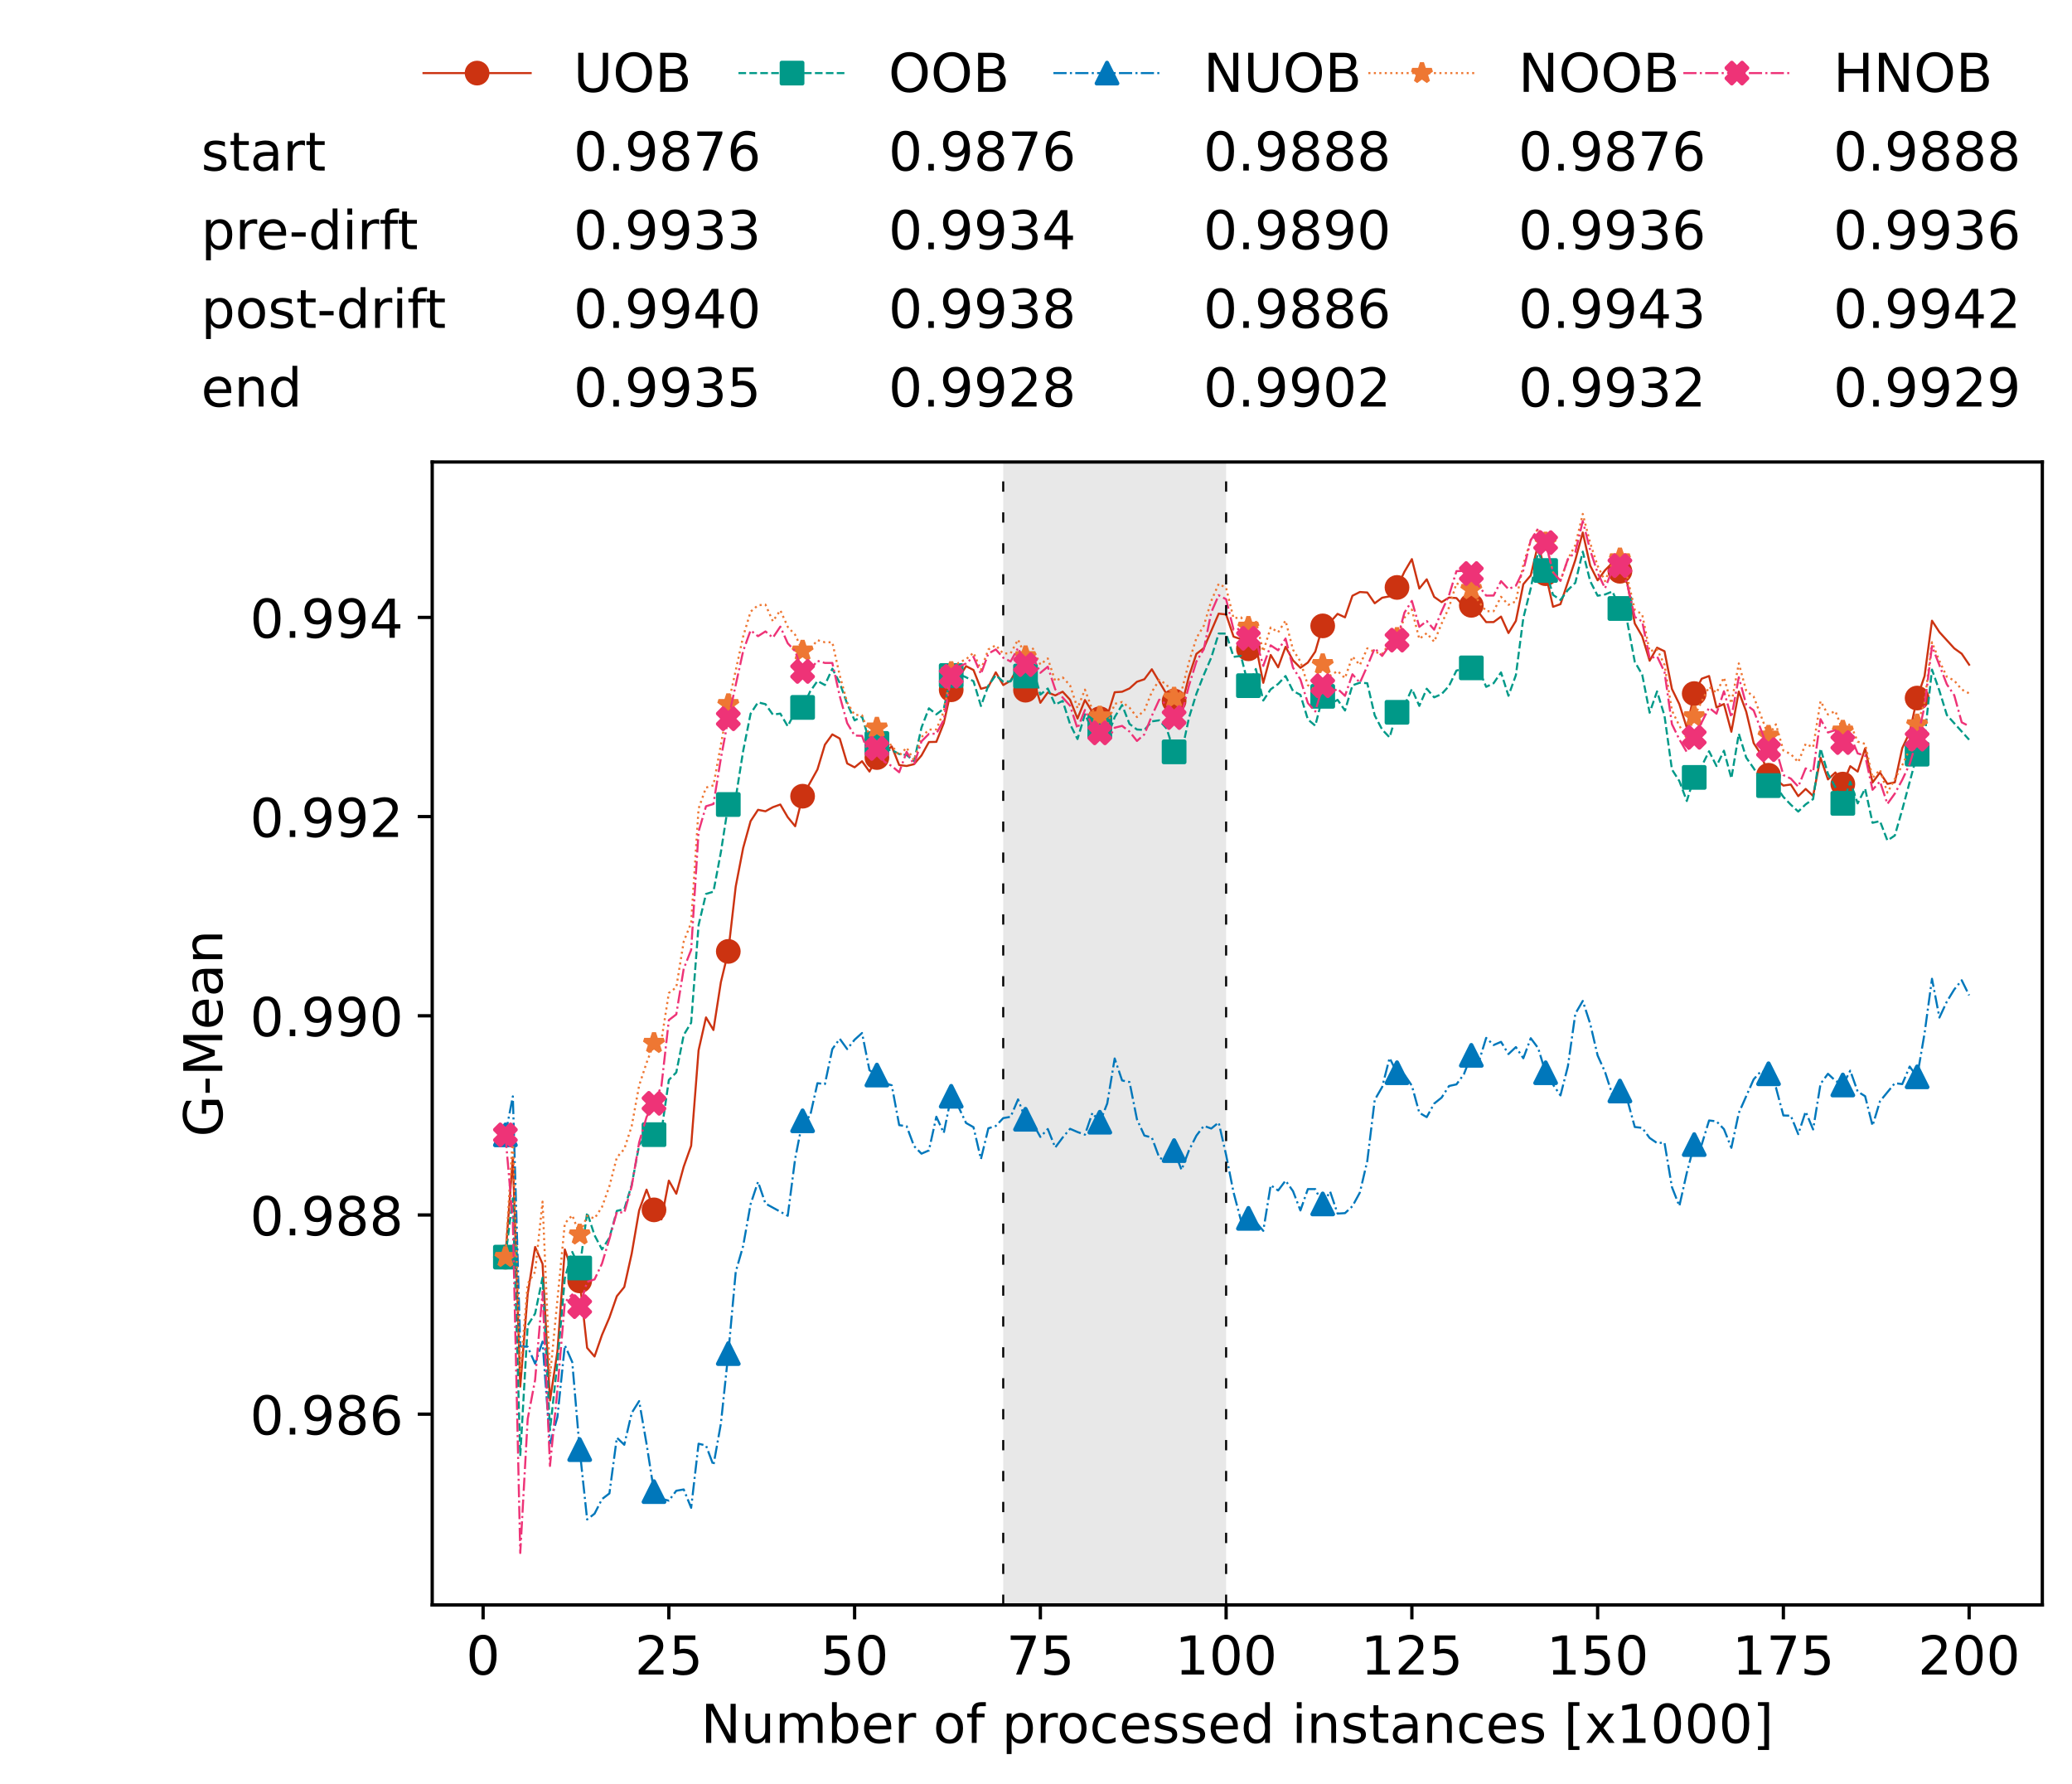 <?xml version="1.0" encoding="utf-8" standalone="no"?>
<!DOCTYPE svg PUBLIC "-//W3C//DTD SVG 1.1//EN"
  "http://www.w3.org/Graphics/SVG/1.1/DTD/svg11.dtd">
<!-- Created with matplotlib (https://matplotlib.org/) -->
<svg height="432.615pt" version="1.1" viewBox="0 0 502.65 432.615" width="502.65pt" xmlns="http://www.w3.org/2000/svg" xmlns:xlink="http://www.w3.org/1999/xlink">
 <defs>
  <style type="text/css">*{stroke-linecap:butt;stroke-linejoin:round;}</style>
 </defs>
 <g id="figure_1">
  <g id="patch_1">
   <path d="M 0 432.615 
L 502.65 432.615 
L 502.65 0 
L 0 0 
z
" style="fill:#ffffff;"/>
  </g>
  <g id="axes_1">
   <g id="patch_2">
    <path d="M 104.85 389.252 
L 495.45 389.252 
L 495.45 112.052 
L 104.85 112.052 
z
" style="fill:#ffffff;"/>
   </g>
   <g id="patch_3">
    <path clip-path="url(#p73a7169420)" d="M 297.446 389.252 
L 297.446 112.052 
L 243.372 112.052 
L 243.372 389.252 
z
" style="fill:#d3d3d3;opacity:0.5;"/>
   </g>
   <g id="matplotlib.axis_1">
    <g id="xtick_1">
     <g id="line2d_1">
      <defs>
       <path d="M 0 0 
L 0 3.5 
" id="m1c575015f3" style="stroke:#000000;stroke-width:0.8;"/>
      </defs>
      <g>
       <use style="stroke:#000000;stroke-width:0.8;" x="117.197" xlink:href="#m1c575015f3" y="389.252"/>
      </g>
     </g>
     <g id="text_1">
      <!-- 0 -->
      <g transform="translate(113.061 406.13)scale(0.13 -0.13)">
       <defs>
        <path d="M 31.781 66.406 
Q 24.172 66.406 20.328 58.906 
Q 16.5 51.422 16.5 36.375 
Q 16.5 21.391 20.328 13.891 
Q 24.172 6.391 31.781 6.391 
Q 39.453 6.391 43.281 13.891 
Q 47.125 21.391 47.125 36.375 
Q 47.125 51.422 43.281 58.906 
Q 39.453 66.406 31.781 66.406 
z
M 31.781 74.219 
Q 44.047 74.219 50.516 64.516 
Q 56.984 54.828 56.984 36.375 
Q 56.984 17.969 50.516 8.266 
Q 44.047 -1.422 31.781 -1.422 
Q 19.531 -1.422 13.062 8.266 
Q 6.594 17.969 6.594 36.375 
Q 6.594 54.828 13.062 64.516 
Q 19.531 74.219 31.781 74.219 
z
" id="DejaVuSans-48"/>
       </defs>
       <use xlink:href="#DejaVuSans-48"/>
      </g>
     </g>
    </g>
    <g id="xtick_2">
     <g id="line2d_2">
      <g>
       <use style="stroke:#000000;stroke-width:0.8;" x="162.259" xlink:href="#m1c575015f3" y="389.252"/>
      </g>
     </g>
     <g id="text_2">
      <!-- 25 -->
      <g transform="translate(153.988 406.13)scale(0.13 -0.13)">
       <defs>
        <path d="M 19.188 8.297 
L 53.609 8.297 
L 53.609 0 
L 7.328 0 
L 7.328 8.297 
Q 12.938 14.109 22.625 23.891 
Q 32.328 33.688 34.812 36.531 
Q 39.547 41.844 41.422 45.531 
Q 43.312 49.219 43.312 52.781 
Q 43.312 58.594 39.234 62.25 
Q 35.156 65.922 28.609 65.922 
Q 23.969 65.922 18.812 64.312 
Q 13.672 62.703 7.812 59.422 
L 7.812 69.391 
Q 13.766 71.781 18.938 73 
Q 24.125 74.219 28.422 74.219 
Q 39.75 74.219 46.484 68.547 
Q 53.219 62.891 53.219 53.422 
Q 53.219 48.922 51.531 44.891 
Q 49.859 40.875 45.406 35.406 
Q 44.188 33.984 37.641 27.219 
Q 31.109 20.453 19.188 8.297 
z
" id="DejaVuSans-50"/>
        <path d="M 10.797 72.906 
L 49.516 72.906 
L 49.516 64.594 
L 19.828 64.594 
L 19.828 46.734 
Q 21.969 47.469 24.109 47.828 
Q 26.266 48.188 28.422 48.188 
Q 40.625 48.188 47.75 41.5 
Q 54.891 34.812 54.891 23.391 
Q 54.891 11.625 47.562 5.094 
Q 40.234 -1.422 26.906 -1.422 
Q 22.312 -1.422 17.547 -0.641 
Q 12.797 0.141 7.719 1.703 
L 7.719 11.625 
Q 12.109 9.234 16.797 8.062 
Q 21.484 6.891 26.703 6.891 
Q 35.156 6.891 40.078 11.328 
Q 45.016 15.766 45.016 23.391 
Q 45.016 31 40.078 35.438 
Q 35.156 39.891 26.703 39.891 
Q 22.75 39.891 18.812 39.016 
Q 14.891 38.141 10.797 36.281 
z
" id="DejaVuSans-53"/>
       </defs>
       <use xlink:href="#DejaVuSans-50"/>
       <use x="63.623" xlink:href="#DejaVuSans-53"/>
      </g>
     </g>
    </g>
    <g id="xtick_3">
     <g id="line2d_3">
      <g>
       <use style="stroke:#000000;stroke-width:0.8;" x="207.322" xlink:href="#m1c575015f3" y="389.252"/>
      </g>
     </g>
     <g id="text_3">
      <!-- 50 -->
      <g transform="translate(199.05 406.13)scale(0.13 -0.13)">
       <use xlink:href="#DejaVuSans-53"/>
       <use x="63.623" xlink:href="#DejaVuSans-48"/>
      </g>
     </g>
    </g>
    <g id="xtick_4">
     <g id="line2d_4">
      <g>
       <use style="stroke:#000000;stroke-width:0.8;" x="252.384" xlink:href="#m1c575015f3" y="389.252"/>
      </g>
     </g>
     <g id="text_4">
      <!-- 75 -->
      <g transform="translate(244.113 406.13)scale(0.13 -0.13)">
       <defs>
        <path d="M 8.203 72.906 
L 55.078 72.906 
L 55.078 68.703 
L 28.609 0 
L 18.312 0 
L 43.219 64.594 
L 8.203 64.594 
z
" id="DejaVuSans-55"/>
       </defs>
       <use xlink:href="#DejaVuSans-55"/>
       <use x="63.623" xlink:href="#DejaVuSans-53"/>
      </g>
     </g>
    </g>
    <g id="xtick_5">
     <g id="line2d_5">
      <g>
       <use style="stroke:#000000;stroke-width:0.8;" x="297.446" xlink:href="#m1c575015f3" y="389.252"/>
      </g>
     </g>
     <g id="text_5">
      <!-- 100 -->
      <g transform="translate(285.039 406.13)scale(0.13 -0.13)">
       <defs>
        <path d="M 12.406 8.297 
L 28.516 8.297 
L 28.516 63.922 
L 10.984 60.406 
L 10.984 69.391 
L 28.422 72.906 
L 38.281 72.906 
L 38.281 8.297 
L 54.391 8.297 
L 54.391 0 
L 12.406 0 
z
" id="DejaVuSans-49"/>
       </defs>
       <use xlink:href="#DejaVuSans-49"/>
       <use x="63.623" xlink:href="#DejaVuSans-48"/>
       <use x="127.246" xlink:href="#DejaVuSans-48"/>
      </g>
     </g>
    </g>
    <g id="xtick_6">
     <g id="line2d_6">
      <g>
       <use style="stroke:#000000;stroke-width:0.8;" x="342.509" xlink:href="#m1c575015f3" y="389.252"/>
      </g>
     </g>
     <g id="text_6">
      <!-- 125 -->
      <g transform="translate(330.102 406.13)scale(0.13 -0.13)">
       <use xlink:href="#DejaVuSans-49"/>
       <use x="63.623" xlink:href="#DejaVuSans-50"/>
       <use x="127.246" xlink:href="#DejaVuSans-53"/>
      </g>
     </g>
    </g>
    <g id="xtick_7">
     <g id="line2d_7">
      <g>
       <use style="stroke:#000000;stroke-width:0.8;" x="387.571" xlink:href="#m1c575015f3" y="389.252"/>
      </g>
     </g>
     <g id="text_7">
      <!-- 150 -->
      <g transform="translate(375.164 406.13)scale(0.13 -0.13)">
       <use xlink:href="#DejaVuSans-49"/>
       <use x="63.623" xlink:href="#DejaVuSans-53"/>
       <use x="127.246" xlink:href="#DejaVuSans-48"/>
      </g>
     </g>
    </g>
    <g id="xtick_8">
     <g id="line2d_8">
      <g>
       <use style="stroke:#000000;stroke-width:0.8;" x="432.633" xlink:href="#m1c575015f3" y="389.252"/>
      </g>
     </g>
     <g id="text_8">
      <!-- 175 -->
      <g transform="translate(420.226 406.13)scale(0.13 -0.13)">
       <use xlink:href="#DejaVuSans-49"/>
       <use x="63.623" xlink:href="#DejaVuSans-55"/>
       <use x="127.246" xlink:href="#DejaVuSans-53"/>
      </g>
     </g>
    </g>
    <g id="xtick_9">
     <g id="line2d_9">
      <g>
       <use style="stroke:#000000;stroke-width:0.8;" x="477.695" xlink:href="#m1c575015f3" y="389.252"/>
      </g>
     </g>
     <g id="text_9">
      <!-- 200 -->
      <g transform="translate(465.289 406.13)scale(0.13 -0.13)">
       <use xlink:href="#DejaVuSans-50"/>
       <use x="63.623" xlink:href="#DejaVuSans-48"/>
       <use x="127.246" xlink:href="#DejaVuSans-48"/>
      </g>
     </g>
    </g>
    <g id="text_10">
     <!-- Number of processed instances [x1000] -->
     <g transform="translate(170.025 422.711)scale(0.13 -0.13)">
      <defs>
       <path d="M 9.812 72.906 
L 23.094 72.906 
L 55.422 11.922 
L 55.422 72.906 
L 64.984 72.906 
L 64.984 0 
L 51.703 0 
L 19.391 60.984 
L 19.391 0 
L 9.812 0 
z
" id="DejaVuSans-78"/>
       <path d="M 8.5 21.578 
L 8.5 54.688 
L 17.484 54.688 
L 17.484 21.922 
Q 17.484 14.156 20.5 10.266 
Q 23.531 6.391 29.594 6.391 
Q 36.859 6.391 41.078 11.031 
Q 45.312 15.672 45.312 23.688 
L 45.312 54.688 
L 54.297 54.688 
L 54.297 0 
L 45.312 0 
L 45.312 8.406 
Q 42.047 3.422 37.719 1 
Q 33.406 -1.422 27.688 -1.422 
Q 18.266 -1.422 13.375 4.438 
Q 8.5 10.297 8.5 21.578 
z
M 31.109 56 
z
" id="DejaVuSans-117"/>
       <path d="M 52 44.188 
Q 55.375 50.25 60.062 53.125 
Q 64.75 56 71.094 56 
Q 79.641 56 84.281 50.016 
Q 88.922 44.047 88.922 33.016 
L 88.922 0 
L 79.891 0 
L 79.891 32.719 
Q 79.891 40.578 77.094 44.375 
Q 74.312 48.188 68.609 48.188 
Q 61.625 48.188 57.562 43.547 
Q 53.516 38.922 53.516 30.906 
L 53.516 0 
L 44.484 0 
L 44.484 32.719 
Q 44.484 40.625 41.703 44.406 
Q 38.922 48.188 33.109 48.188 
Q 26.219 48.188 22.156 43.531 
Q 18.109 38.875 18.109 30.906 
L 18.109 0 
L 9.078 0 
L 9.078 54.688 
L 18.109 54.688 
L 18.109 46.188 
Q 21.188 51.219 25.484 53.609 
Q 29.781 56 35.688 56 
Q 41.656 56 45.828 52.969 
Q 50 49.953 52 44.188 
z
" id="DejaVuSans-109"/>
       <path d="M 48.688 27.297 
Q 48.688 37.203 44.609 42.844 
Q 40.531 48.484 33.406 48.484 
Q 26.266 48.484 22.188 42.844 
Q 18.109 37.203 18.109 27.297 
Q 18.109 17.391 22.188 11.75 
Q 26.266 6.109 33.406 6.109 
Q 40.531 6.109 44.609 11.75 
Q 48.688 17.391 48.688 27.297 
z
M 18.109 46.391 
Q 20.953 51.266 25.266 53.625 
Q 29.594 56 35.594 56 
Q 45.562 56 51.781 48.094 
Q 58.016 40.188 58.016 27.297 
Q 58.016 14.406 51.781 6.484 
Q 45.562 -1.422 35.594 -1.422 
Q 29.594 -1.422 25.266 0.953 
Q 20.953 3.328 18.109 8.203 
L 18.109 0 
L 9.078 0 
L 9.078 75.984 
L 18.109 75.984 
z
" id="DejaVuSans-98"/>
       <path d="M 56.203 29.594 
L 56.203 25.203 
L 14.891 25.203 
Q 15.484 15.922 20.484 11.062 
Q 25.484 6.203 34.422 6.203 
Q 39.594 6.203 44.453 7.469 
Q 49.312 8.734 54.109 11.281 
L 54.109 2.781 
Q 49.266 0.734 44.188 -0.344 
Q 39.109 -1.422 33.891 -1.422 
Q 20.797 -1.422 13.156 6.188 
Q 5.516 13.812 5.516 26.812 
Q 5.516 40.234 12.766 48.109 
Q 20.016 56 32.328 56 
Q 43.359 56 49.781 48.891 
Q 56.203 41.797 56.203 29.594 
z
M 47.219 32.234 
Q 47.125 39.594 43.094 43.984 
Q 39.062 48.391 32.422 48.391 
Q 24.906 48.391 20.391 44.141 
Q 15.875 39.891 15.188 32.172 
z
" id="DejaVuSans-101"/>
       <path d="M 41.109 46.297 
Q 39.594 47.172 37.812 47.578 
Q 36.031 48 33.891 48 
Q 26.266 48 22.188 43.047 
Q 18.109 38.094 18.109 28.812 
L 18.109 0 
L 9.078 0 
L 9.078 54.688 
L 18.109 54.688 
L 18.109 46.188 
Q 20.953 51.172 25.484 53.578 
Q 30.031 56 36.531 56 
Q 37.453 56 38.578 55.875 
Q 39.703 55.766 41.062 55.516 
z
" id="DejaVuSans-114"/>
       <path id="DejaVuSans-32"/>
       <path d="M 30.609 48.391 
Q 23.391 48.391 19.188 42.75 
Q 14.984 37.109 14.984 27.297 
Q 14.984 17.484 19.156 11.844 
Q 23.344 6.203 30.609 6.203 
Q 37.797 6.203 41.984 11.859 
Q 46.188 17.531 46.188 27.297 
Q 46.188 37.016 41.984 42.703 
Q 37.797 48.391 30.609 48.391 
z
M 30.609 56 
Q 42.328 56 49.016 48.375 
Q 55.719 40.766 55.719 27.297 
Q 55.719 13.875 49.016 6.219 
Q 42.328 -1.422 30.609 -1.422 
Q 18.844 -1.422 12.172 6.219 
Q 5.516 13.875 5.516 27.297 
Q 5.516 40.766 12.172 48.375 
Q 18.844 56 30.609 56 
z
" id="DejaVuSans-111"/>
       <path d="M 37.109 75.984 
L 37.109 68.5 
L 28.516 68.5 
Q 23.688 68.5 21.797 66.547 
Q 19.922 64.594 19.922 59.516 
L 19.922 54.688 
L 34.719 54.688 
L 34.719 47.703 
L 19.922 47.703 
L 19.922 0 
L 10.891 0 
L 10.891 47.703 
L 2.297 47.703 
L 2.297 54.688 
L 10.891 54.688 
L 10.891 58.5 
Q 10.891 67.625 15.141 71.797 
Q 19.391 75.984 28.609 75.984 
z
" id="DejaVuSans-102"/>
       <path d="M 18.109 8.203 
L 18.109 -20.797 
L 9.078 -20.797 
L 9.078 54.688 
L 18.109 54.688 
L 18.109 46.391 
Q 20.953 51.266 25.266 53.625 
Q 29.594 56 35.594 56 
Q 45.562 56 51.781 48.094 
Q 58.016 40.188 58.016 27.297 
Q 58.016 14.406 51.781 6.484 
Q 45.562 -1.422 35.594 -1.422 
Q 29.594 -1.422 25.266 0.953 
Q 20.953 3.328 18.109 8.203 
z
M 48.688 27.297 
Q 48.688 37.203 44.609 42.844 
Q 40.531 48.484 33.406 48.484 
Q 26.266 48.484 22.188 42.844 
Q 18.109 37.203 18.109 27.297 
Q 18.109 17.391 22.188 11.75 
Q 26.266 6.109 33.406 6.109 
Q 40.531 6.109 44.609 11.75 
Q 48.688 17.391 48.688 27.297 
z
" id="DejaVuSans-112"/>
       <path d="M 48.781 52.594 
L 48.781 44.188 
Q 44.969 46.297 41.141 47.344 
Q 37.312 48.391 33.406 48.391 
Q 24.656 48.391 19.812 42.844 
Q 14.984 37.312 14.984 27.297 
Q 14.984 17.281 19.812 11.734 
Q 24.656 6.203 33.406 6.203 
Q 37.312 6.203 41.141 7.25 
Q 44.969 8.297 48.781 10.406 
L 48.781 2.094 
Q 45.016 0.344 40.984 -0.531 
Q 36.969 -1.422 32.422 -1.422 
Q 20.062 -1.422 12.781 6.344 
Q 5.516 14.109 5.516 27.297 
Q 5.516 40.672 12.859 48.328 
Q 20.219 56 33.016 56 
Q 37.156 56 41.109 55.141 
Q 45.062 54.297 48.781 52.594 
z
" id="DejaVuSans-99"/>
       <path d="M 44.281 53.078 
L 44.281 44.578 
Q 40.484 46.531 36.375 47.5 
Q 32.281 48.484 27.875 48.484 
Q 21.188 48.484 17.844 46.438 
Q 14.5 44.391 14.5 40.281 
Q 14.5 37.156 16.891 35.375 
Q 19.281 33.594 26.516 31.984 
L 29.594 31.297 
Q 39.156 29.25 43.188 25.516 
Q 47.219 21.781 47.219 15.094 
Q 47.219 7.469 41.188 3.016 
Q 35.156 -1.422 24.609 -1.422 
Q 20.219 -1.422 15.453 -0.562 
Q 10.688 0.297 5.422 2 
L 5.422 11.281 
Q 10.406 8.688 15.234 7.391 
Q 20.062 6.109 24.812 6.109 
Q 31.156 6.109 34.562 8.281 
Q 37.984 10.453 37.984 14.406 
Q 37.984 18.062 35.516 20.016 
Q 33.062 21.969 24.703 23.781 
L 21.578 24.516 
Q 13.234 26.266 9.516 29.906 
Q 5.812 33.547 5.812 39.891 
Q 5.812 47.609 11.281 51.797 
Q 16.75 56 26.812 56 
Q 31.781 56 36.172 55.266 
Q 40.578 54.547 44.281 53.078 
z
" id="DejaVuSans-115"/>
       <path d="M 45.406 46.391 
L 45.406 75.984 
L 54.391 75.984 
L 54.391 0 
L 45.406 0 
L 45.406 8.203 
Q 42.578 3.328 38.25 0.953 
Q 33.938 -1.422 27.875 -1.422 
Q 17.969 -1.422 11.734 6.484 
Q 5.516 14.406 5.516 27.297 
Q 5.516 40.188 11.734 48.094 
Q 17.969 56 27.875 56 
Q 33.938 56 38.25 53.625 
Q 42.578 51.266 45.406 46.391 
z
M 14.797 27.297 
Q 14.797 17.391 18.875 11.75 
Q 22.953 6.109 30.078 6.109 
Q 37.203 6.109 41.297 11.75 
Q 45.406 17.391 45.406 27.297 
Q 45.406 37.203 41.297 42.844 
Q 37.203 48.484 30.078 48.484 
Q 22.953 48.484 18.875 42.844 
Q 14.797 37.203 14.797 27.297 
z
" id="DejaVuSans-100"/>
       <path d="M 9.422 54.688 
L 18.406 54.688 
L 18.406 0 
L 9.422 0 
z
M 9.422 75.984 
L 18.406 75.984 
L 18.406 64.594 
L 9.422 64.594 
z
" id="DejaVuSans-105"/>
       <path d="M 54.891 33.016 
L 54.891 0 
L 45.906 0 
L 45.906 32.719 
Q 45.906 40.484 42.875 44.328 
Q 39.844 48.188 33.797 48.188 
Q 26.516 48.188 22.312 43.547 
Q 18.109 38.922 18.109 30.906 
L 18.109 0 
L 9.078 0 
L 9.078 54.688 
L 18.109 54.688 
L 18.109 46.188 
Q 21.344 51.125 25.703 53.562 
Q 30.078 56 35.797 56 
Q 45.219 56 50.047 50.172 
Q 54.891 44.344 54.891 33.016 
z
" id="DejaVuSans-110"/>
       <path d="M 18.312 70.219 
L 18.312 54.688 
L 36.812 54.688 
L 36.812 47.703 
L 18.312 47.703 
L 18.312 18.016 
Q 18.312 11.328 20.141 9.422 
Q 21.969 7.516 27.594 7.516 
L 36.812 7.516 
L 36.812 0 
L 27.594 0 
Q 17.188 0 13.234 3.875 
Q 9.281 7.766 9.281 18.016 
L 9.281 47.703 
L 2.688 47.703 
L 2.688 54.688 
L 9.281 54.688 
L 9.281 70.219 
z
" id="DejaVuSans-116"/>
       <path d="M 34.281 27.484 
Q 23.391 27.484 19.188 25 
Q 14.984 22.516 14.984 16.5 
Q 14.984 11.719 18.141 8.906 
Q 21.297 6.109 26.703 6.109 
Q 34.188 6.109 38.703 11.406 
Q 43.219 16.703 43.219 25.484 
L 43.219 27.484 
z
M 52.203 31.203 
L 52.203 0 
L 43.219 0 
L 43.219 8.297 
Q 40.141 3.328 35.547 0.953 
Q 30.953 -1.422 24.312 -1.422 
Q 15.922 -1.422 10.953 3.297 
Q 6 8.016 6 15.922 
Q 6 25.141 12.172 29.828 
Q 18.359 34.516 30.609 34.516 
L 43.219 34.516 
L 43.219 35.406 
Q 43.219 41.609 39.141 45 
Q 35.062 48.391 27.688 48.391 
Q 23 48.391 18.547 47.266 
Q 14.109 46.141 10.016 43.891 
L 10.016 52.203 
Q 14.938 54.109 19.578 55.047 
Q 24.219 56 28.609 56 
Q 40.484 56 46.344 49.844 
Q 52.203 43.703 52.203 31.203 
z
" id="DejaVuSans-97"/>
       <path d="M 8.594 75.984 
L 29.297 75.984 
L 29.297 69 
L 17.578 69 
L 17.578 -6.203 
L 29.297 -6.203 
L 29.297 -13.188 
L 8.594 -13.188 
z
" id="DejaVuSans-91"/>
       <path d="M 54.891 54.688 
L 35.109 28.078 
L 55.906 0 
L 45.312 0 
L 29.391 21.484 
L 13.484 0 
L 2.875 0 
L 24.125 28.609 
L 4.688 54.688 
L 15.281 54.688 
L 29.781 35.203 
L 44.281 54.688 
z
" id="DejaVuSans-120"/>
       <path d="M 30.422 75.984 
L 30.422 -13.188 
L 9.719 -13.188 
L 9.719 -6.203 
L 21.391 -6.203 
L 21.391 69 
L 9.719 69 
L 9.719 75.984 
z
" id="DejaVuSans-93"/>
      </defs>
      <use xlink:href="#DejaVuSans-78"/>
      <use x="74.805" xlink:href="#DejaVuSans-117"/>
      <use x="138.184" xlink:href="#DejaVuSans-109"/>
      <use x="235.596" xlink:href="#DejaVuSans-98"/>
      <use x="299.072" xlink:href="#DejaVuSans-101"/>
      <use x="360.596" xlink:href="#DejaVuSans-114"/>
      <use x="401.709" xlink:href="#DejaVuSans-32"/>
      <use x="433.496" xlink:href="#DejaVuSans-111"/>
      <use x="494.678" xlink:href="#DejaVuSans-102"/>
      <use x="529.883" xlink:href="#DejaVuSans-32"/>
      <use x="561.67" xlink:href="#DejaVuSans-112"/>
      <use x="625.146" xlink:href="#DejaVuSans-114"/>
      <use x="664.01" xlink:href="#DejaVuSans-111"/>
      <use x="725.191" xlink:href="#DejaVuSans-99"/>
      <use x="780.172" xlink:href="#DejaVuSans-101"/>
      <use x="841.695" xlink:href="#DejaVuSans-115"/>
      <use x="893.795" xlink:href="#DejaVuSans-115"/>
      <use x="945.895" xlink:href="#DejaVuSans-101"/>
      <use x="1007.418" xlink:href="#DejaVuSans-100"/>
      <use x="1070.895" xlink:href="#DejaVuSans-32"/>
      <use x="1102.682" xlink:href="#DejaVuSans-105"/>
      <use x="1130.465" xlink:href="#DejaVuSans-110"/>
      <use x="1193.844" xlink:href="#DejaVuSans-115"/>
      <use x="1245.943" xlink:href="#DejaVuSans-116"/>
      <use x="1285.152" xlink:href="#DejaVuSans-97"/>
      <use x="1346.432" xlink:href="#DejaVuSans-110"/>
      <use x="1409.811" xlink:href="#DejaVuSans-99"/>
      <use x="1464.791" xlink:href="#DejaVuSans-101"/>
      <use x="1526.314" xlink:href="#DejaVuSans-115"/>
      <use x="1578.414" xlink:href="#DejaVuSans-32"/>
      <use x="1610.201" xlink:href="#DejaVuSans-91"/>
      <use x="1649.215" xlink:href="#DejaVuSans-120"/>
      <use x="1708.395" xlink:href="#DejaVuSans-49"/>
      <use x="1772.018" xlink:href="#DejaVuSans-48"/>
      <use x="1835.641" xlink:href="#DejaVuSans-48"/>
      <use x="1899.264" xlink:href="#DejaVuSans-48"/>
      <use x="1962.887" xlink:href="#DejaVuSans-93"/>
     </g>
    </g>
   </g>
   <g id="matplotlib.axis_2">
    <g id="ytick_1">
     <g id="line2d_10">
      <defs>
       <path d="M 0 0 
L -3.5 0 
" id="m8cdc2b1d30" style="stroke:#000000;stroke-width:0.8;"/>
      </defs>
      <g>
       <use style="stroke:#000000;stroke-width:0.8;" x="104.85" xlink:href="#m8cdc2b1d30" y="342.985"/>
      </g>
     </g>
     <g id="text_11">
      <!-- 0.986 -->
      <g transform="translate(60.633 347.924)scale(0.13 -0.13)">
       <defs>
        <path d="M 10.688 12.406 
L 21 12.406 
L 21 0 
L 10.688 0 
z
" id="DejaVuSans-46"/>
        <path d="M 10.984 1.516 
L 10.984 10.5 
Q 14.703 8.734 18.5 7.812 
Q 22.312 6.891 25.984 6.891 
Q 35.75 6.891 40.891 13.453 
Q 46.047 20.016 46.781 33.406 
Q 43.953 29.203 39.594 26.953 
Q 35.25 24.703 29.984 24.703 
Q 19.047 24.703 12.672 31.312 
Q 6.297 37.938 6.297 49.422 
Q 6.297 60.641 12.938 67.422 
Q 19.578 74.219 30.609 74.219 
Q 43.266 74.219 49.922 64.516 
Q 56.594 54.828 56.594 36.375 
Q 56.594 19.141 48.406 8.859 
Q 40.234 -1.422 26.422 -1.422 
Q 22.703 -1.422 18.891 -0.688 
Q 15.094 0.047 10.984 1.516 
z
M 30.609 32.422 
Q 37.25 32.422 41.125 36.953 
Q 45.016 41.5 45.016 49.422 
Q 45.016 57.281 41.125 61.844 
Q 37.25 66.406 30.609 66.406 
Q 23.969 66.406 20.094 61.844 
Q 16.219 57.281 16.219 49.422 
Q 16.219 41.5 20.094 36.953 
Q 23.969 32.422 30.609 32.422 
z
" id="DejaVuSans-57"/>
        <path d="M 31.781 34.625 
Q 24.75 34.625 20.719 30.859 
Q 16.703 27.094 16.703 20.516 
Q 16.703 13.922 20.719 10.156 
Q 24.75 6.391 31.781 6.391 
Q 38.812 6.391 42.859 10.172 
Q 46.922 13.969 46.922 20.516 
Q 46.922 27.094 42.891 30.859 
Q 38.875 34.625 31.781 34.625 
z
M 21.922 38.812 
Q 15.578 40.375 12.031 44.719 
Q 8.5 49.078 8.5 55.328 
Q 8.5 64.062 14.719 69.141 
Q 20.953 74.219 31.781 74.219 
Q 42.672 74.219 48.875 69.141 
Q 55.078 64.062 55.078 55.328 
Q 55.078 49.078 51.531 44.719 
Q 48 40.375 41.703 38.812 
Q 48.828 37.156 52.797 32.312 
Q 56.781 27.484 56.781 20.516 
Q 56.781 9.906 50.312 4.234 
Q 43.844 -1.422 31.781 -1.422 
Q 19.734 -1.422 13.25 4.234 
Q 6.781 9.906 6.781 20.516 
Q 6.781 27.484 10.781 32.312 
Q 14.797 37.156 21.922 38.812 
z
M 18.312 54.391 
Q 18.312 48.734 21.844 45.562 
Q 25.391 42.391 31.781 42.391 
Q 38.141 42.391 41.719 45.562 
Q 45.312 48.734 45.312 54.391 
Q 45.312 60.062 41.719 63.234 
Q 38.141 66.406 31.781 66.406 
Q 25.391 66.406 21.844 63.234 
Q 18.312 60.062 18.312 54.391 
z
" id="DejaVuSans-56"/>
        <path d="M 33.016 40.375 
Q 26.375 40.375 22.484 35.828 
Q 18.609 31.297 18.609 23.391 
Q 18.609 15.531 22.484 10.953 
Q 26.375 6.391 33.016 6.391 
Q 39.656 6.391 43.531 10.953 
Q 47.406 15.531 47.406 23.391 
Q 47.406 31.297 43.531 35.828 
Q 39.656 40.375 33.016 40.375 
z
M 52.594 71.297 
L 52.594 62.312 
Q 48.875 64.062 45.094 64.984 
Q 41.312 65.922 37.594 65.922 
Q 27.828 65.922 22.672 59.328 
Q 17.531 52.734 16.797 39.406 
Q 19.672 43.656 24.016 45.922 
Q 28.375 48.188 33.594 48.188 
Q 44.578 48.188 50.953 41.516 
Q 57.328 34.859 57.328 23.391 
Q 57.328 12.156 50.688 5.359 
Q 44.047 -1.422 33.016 -1.422 
Q 20.359 -1.422 13.672 8.266 
Q 6.984 17.969 6.984 36.375 
Q 6.984 53.656 15.188 63.938 
Q 23.391 74.219 37.203 74.219 
Q 40.922 74.219 44.703 73.484 
Q 48.484 72.75 52.594 71.297 
z
" id="DejaVuSans-54"/>
       </defs>
       <use xlink:href="#DejaVuSans-48"/>
       <use x="63.623" xlink:href="#DejaVuSans-46"/>
       <use x="95.41" xlink:href="#DejaVuSans-57"/>
       <use x="159.033" xlink:href="#DejaVuSans-56"/>
       <use x="222.656" xlink:href="#DejaVuSans-54"/>
      </g>
     </g>
    </g>
    <g id="ytick_2">
     <g id="line2d_11">
      <g>
       <use style="stroke:#000000;stroke-width:0.8;" x="104.85" xlink:href="#m8cdc2b1d30" y="294.674"/>
      </g>
     </g>
     <g id="text_12">
      <!-- 0.988 -->
      <g transform="translate(60.633 299.613)scale(0.13 -0.13)">
       <use xlink:href="#DejaVuSans-48"/>
       <use x="63.623" xlink:href="#DejaVuSans-46"/>
       <use x="95.41" xlink:href="#DejaVuSans-57"/>
       <use x="159.033" xlink:href="#DejaVuSans-56"/>
       <use x="222.656" xlink:href="#DejaVuSans-56"/>
      </g>
     </g>
    </g>
    <g id="ytick_3">
     <g id="line2d_12">
      <g>
       <use style="stroke:#000000;stroke-width:0.8;" x="104.85" xlink:href="#m8cdc2b1d30" y="246.364"/>
      </g>
     </g>
     <g id="text_13">
      <!-- 0.990 -->
      <g transform="translate(60.633 251.303)scale(0.13 -0.13)">
       <use xlink:href="#DejaVuSans-48"/>
       <use x="63.623" xlink:href="#DejaVuSans-46"/>
       <use x="95.41" xlink:href="#DejaVuSans-57"/>
       <use x="159.033" xlink:href="#DejaVuSans-57"/>
       <use x="222.656" xlink:href="#DejaVuSans-48"/>
      </g>
     </g>
    </g>
    <g id="ytick_4">
     <g id="line2d_13">
      <g>
       <use style="stroke:#000000;stroke-width:0.8;" x="104.85" xlink:href="#m8cdc2b1d30" y="198.053"/>
      </g>
     </g>
     <g id="text_14">
      <!-- 0.992 -->
      <g transform="translate(60.633 202.992)scale(0.13 -0.13)">
       <use xlink:href="#DejaVuSans-48"/>
       <use x="63.623" xlink:href="#DejaVuSans-46"/>
       <use x="95.41" xlink:href="#DejaVuSans-57"/>
       <use x="159.033" xlink:href="#DejaVuSans-57"/>
       <use x="222.656" xlink:href="#DejaVuSans-50"/>
      </g>
     </g>
    </g>
    <g id="ytick_5">
     <g id="line2d_14">
      <g>
       <use style="stroke:#000000;stroke-width:0.8;" x="104.85" xlink:href="#m8cdc2b1d30" y="149.742"/>
      </g>
     </g>
     <g id="text_15">
      <!-- 0.994 -->
      <g transform="translate(60.633 154.681)scale(0.13 -0.13)">
       <defs>
        <path d="M 37.797 64.312 
L 12.891 25.391 
L 37.797 25.391 
z
M 35.203 72.906 
L 47.609 72.906 
L 47.609 25.391 
L 58.016 25.391 
L 58.016 17.188 
L 47.609 17.188 
L 47.609 0 
L 37.797 0 
L 37.797 17.188 
L 4.891 17.188 
L 4.891 26.703 
z
" id="DejaVuSans-52"/>
       </defs>
       <use xlink:href="#DejaVuSans-48"/>
       <use x="63.623" xlink:href="#DejaVuSans-46"/>
       <use x="95.41" xlink:href="#DejaVuSans-57"/>
       <use x="159.033" xlink:href="#DejaVuSans-57"/>
       <use x="222.656" xlink:href="#DejaVuSans-52"/>
      </g>
     </g>
    </g>
    <g id="text_16">
     <!-- G-Mean -->
     <g transform="translate(53.93 275.744)rotate(-90)scale(0.13 -0.13)">
      <defs>
       <path d="M 59.516 10.406 
L 59.516 29.984 
L 43.406 29.984 
L 43.406 38.094 
L 69.281 38.094 
L 69.281 6.781 
Q 63.578 2.734 56.688 0.656 
Q 49.812 -1.422 42 -1.422 
Q 24.906 -1.422 15.25 8.562 
Q 5.609 18.562 5.609 36.375 
Q 5.609 54.25 15.25 64.234 
Q 24.906 74.219 42 74.219 
Q 49.125 74.219 55.547 72.453 
Q 61.969 70.703 67.391 67.281 
L 67.391 56.781 
Q 61.922 61.422 55.766 63.766 
Q 49.609 66.109 42.828 66.109 
Q 29.438 66.109 22.719 58.641 
Q 16.016 51.172 16.016 36.375 
Q 16.016 21.625 22.719 14.156 
Q 29.438 6.688 42.828 6.688 
Q 48.047 6.688 52.141 7.594 
Q 56.25 8.5 59.516 10.406 
z
" id="DejaVuSans-71"/>
       <path d="M 4.891 31.391 
L 31.203 31.391 
L 31.203 23.391 
L 4.891 23.391 
z
" id="DejaVuSans-45"/>
       <path d="M 9.812 72.906 
L 24.516 72.906 
L 43.109 23.297 
L 61.812 72.906 
L 76.516 72.906 
L 76.516 0 
L 66.891 0 
L 66.891 64.016 
L 48.094 14.016 
L 38.188 14.016 
L 19.391 64.016 
L 19.391 0 
L 9.812 0 
z
" id="DejaVuSans-77"/>
      </defs>
      <use xlink:href="#DejaVuSans-71"/>
      <use x="77.49" xlink:href="#DejaVuSans-45"/>
      <use x="113.574" xlink:href="#DejaVuSans-77"/>
      <use x="199.854" xlink:href="#DejaVuSans-101"/>
      <use x="261.377" xlink:href="#DejaVuSans-97"/>
      <use x="322.656" xlink:href="#DejaVuSans-110"/>
     </g>
    </g>
   </g>
   <g id="line2d_15"/>
   <g id="line2d_16"/>
   <g id="line2d_17"/>
   <g id="line2d_18"/>
   <g id="line2d_19"/>
   <g id="line2d_20">
    <path clip-path="url(#p73a7169420)" d="M 122.605 304.896 
L 124.407 280.736 
L 126.21 336.299 
L 128.012 313.866 
L 129.815 302.432 
L 131.617 306.542 
L 133.419 339.676 
L 135.222 327.829 
L 137.024 303.034 
L 138.827 308.452 
L 140.629 310.662 
L 142.432 326.908 
L 144.234 328.998 
L 146.037 323.774 
L 147.839 319.551 
L 149.642 314.37 
L 151.444 312.147 
L 153.247 304.039 
L 155.049 293.571 
L 156.852 288.53 
L 158.654 293.432 
L 160.457 295.75 
L 162.259 286.344 
L 164.062 289.522 
L 165.864 282.955 
L 167.667 277.899 
L 169.469 254.737 
L 171.272 246.759 
L 173.074 249.814 
L 174.877 238.217 
L 176.679 230.748 
L 178.482 215.008 
L 180.284 205.659 
L 182.087 199.153 
L 183.889 196.404 
L 185.692 196.764 
L 187.494 195.77 
L 189.297 195.123 
L 191.099 198.199 
L 192.902 200.394 
L 194.704 193.107 
L 198.309 186.615 
L 200.112 180.621 
L 201.914 178.114 
L 203.717 179.123 
L 205.519 185.16 
L 207.322 186.099 
L 209.124 184.627 
L 210.927 187.124 
L 212.729 183.728 
L 214.532 182.481 
L 216.334 181.039 
L 218.137 185.557 
L 219.939 185.779 
L 221.742 185.336 
L 223.544 183.222 
L 225.347 179.971 
L 227.149 179.926 
L 228.952 175.388 
L 230.754 167.295 
L 234.359 161.557 
L 236.162 162.499 
L 237.964 167.059 
L 239.767 166.573 
L 241.569 163.066 
L 243.372 166.15 
L 245.174 165.085 
L 246.976 161.776 
L 248.779 167.396 
L 250.581 164.514 
L 252.384 170.451 
L 254.186 167.945 
L 255.989 168.661 
L 257.791 167.761 
L 259.594 169.714 
L 261.396 174.273 
L 263.199 169.777 
L 265.001 172.68 
L 266.804 174.311 
L 268.606 173.711 
L 270.409 167.895 
L 272.211 167.772 
L 274.014 166.968 
L 275.816 165.348 
L 277.619 164.74 
L 279.421 162.319 
L 283.026 168.374 
L 284.829 170.018 
L 286.631 171.182 
L 288.434 164.009 
L 290.236 158.59 
L 292.039 157.19 
L 295.644 148.831 
L 297.446 149.025 
L 299.249 154.402 
L 301.051 155.025 
L 302.854 157.357 
L 304.656 156.505 
L 306.459 165.611 
L 308.261 158.856 
L 310.064 161.852 
L 311.866 156.872 
L 313.669 160.161 
L 315.471 161.968 
L 317.274 160.697 
L 319.076 158.037 
L 320.879 151.799 
L 322.681 150.914 
L 324.484 148.884 
L 326.286 149.725 
L 328.089 144.488 
L 329.891 143.582 
L 331.694 143.703 
L 333.496 146.312 
L 335.299 144.971 
L 337.101 144.629 
L 338.904 142.474 
L 340.706 138.663 
L 342.509 135.604 
L 344.311 142.738 
L 346.114 140.503 
L 347.916 144.763 
L 349.719 146.037 
L 351.521 144.928 
L 353.324 145.054 
L 355.126 147.044 
L 356.928 146.813 
L 358.731 148.555 
L 360.533 150.88 
L 362.336 150.875 
L 364.138 149.544 
L 365.941 153.534 
L 367.743 150.591 
L 369.546 141.686 
L 371.348 139.55 
L 373.151 131.942 
L 374.953 139.143 
L 376.756 147.169 
L 378.558 146.53 
L 382.163 135.812 
L 383.966 129.144 
L 385.768 137.174 
L 387.571 140.742 
L 389.373 138.305 
L 391.176 136.485 
L 392.978 138.552 
L 394.781 141.51 
L 396.583 151.222 
L 398.386 154.333 
L 400.188 160.248 
L 401.991 157.084 
L 403.793 157.948 
L 405.596 167.097 
L 407.398 170.791 
L 409.201 176.484 
L 411.003 168.212 
L 412.806 164.621 
L 414.608 163.957 
L 416.411 171.577 
L 418.213 170.752 
L 420.016 177.477 
L 421.818 167.724 
L 423.621 172.613 
L 425.423 180.226 
L 427.226 182.987 
L 429.028 188.021 
L 430.831 189.035 
L 432.633 190.531 
L 434.436 190.271 
L 436.238 193.093 
L 438.041 191.347 
L 439.843 193.04 
L 441.646 183.784 
L 443.448 189.033 
L 445.251 187.352 
L 447.053 190.166 
L 448.856 185.824 
L 450.658 187.136 
L 452.461 181.505 
L 454.263 189.79 
L 456.066 187.367 
L 457.868 190.113 
L 459.671 189.741 
L 461.473 181.442 
L 463.276 177.593 
L 465.078 169.303 
L 466.881 163.982 
L 468.683 150.543 
L 470.485 153.305 
L 474.09 157.255 
L 475.893 158.549 
L 477.695 161.213 
L 477.695 161.213 
" style="fill:none;stroke:#cc3311;stroke-linecap:square;stroke-width:0.5;"/>
    <defs>
     <path d="M 0 2.5 
C 0.663 2.5 1.299 2.237 1.768 1.768 
C 2.237 1.299 2.5 0.663 2.5 0 
C 2.5 -0.663 2.237 -1.299 1.768 -1.768 
C 1.299 -2.237 0.663 -2.5 0 -2.5 
C -0.663 -2.5 -1.299 -2.237 -1.768 -1.768 
C -2.237 -1.299 -2.5 -0.663 -2.5 0 
C -2.5 0.663 -2.237 1.299 -1.768 1.768 
C -1.299 2.237 -0.663 2.5 0 2.5 
z
" id="m5f00ffecad" style="stroke:#cc3311;"/>
    </defs>
    <g clip-path="url(#p73a7169420)">
     <use style="fill:#cc3311;stroke:#cc3311;" x="122.605" xlink:href="#m5f00ffecad" y="304.896"/>
     <use style="fill:#cc3311;stroke:#cc3311;" x="140.629" xlink:href="#m5f00ffecad" y="310.662"/>
     <use style="fill:#cc3311;stroke:#cc3311;" x="158.654" xlink:href="#m5f00ffecad" y="293.432"/>
     <use style="fill:#cc3311;stroke:#cc3311;" x="176.679" xlink:href="#m5f00ffecad" y="230.748"/>
     <use style="fill:#cc3311;stroke:#cc3311;" x="194.704" xlink:href="#m5f00ffecad" y="193.107"/>
     <use style="fill:#cc3311;stroke:#cc3311;" x="212.729" xlink:href="#m5f00ffecad" y="183.728"/>
     <use style="fill:#cc3311;stroke:#cc3311;" x="230.754" xlink:href="#m5f00ffecad" y="167.295"/>
     <use style="fill:#cc3311;stroke:#cc3311;" x="248.779" xlink:href="#m5f00ffecad" y="167.396"/>
     <use style="fill:#cc3311;stroke:#cc3311;" x="266.804" xlink:href="#m5f00ffecad" y="174.311"/>
     <use style="fill:#cc3311;stroke:#cc3311;" x="284.829" xlink:href="#m5f00ffecad" y="170.018"/>
     <use style="fill:#cc3311;stroke:#cc3311;" x="302.854" xlink:href="#m5f00ffecad" y="157.357"/>
     <use style="fill:#cc3311;stroke:#cc3311;" x="320.879" xlink:href="#m5f00ffecad" y="151.799"/>
     <use style="fill:#cc3311;stroke:#cc3311;" x="338.904" xlink:href="#m5f00ffecad" y="142.474"/>
     <use style="fill:#cc3311;stroke:#cc3311;" x="356.928" xlink:href="#m5f00ffecad" y="146.813"/>
     <use style="fill:#cc3311;stroke:#cc3311;" x="374.953" xlink:href="#m5f00ffecad" y="139.143"/>
     <use style="fill:#cc3311;stroke:#cc3311;" x="392.978" xlink:href="#m5f00ffecad" y="138.552"/>
     <use style="fill:#cc3311;stroke:#cc3311;" x="411.003" xlink:href="#m5f00ffecad" y="168.212"/>
     <use style="fill:#cc3311;stroke:#cc3311;" x="429.028" xlink:href="#m5f00ffecad" y="188.021"/>
     <use style="fill:#cc3311;stroke:#cc3311;" x="447.053" xlink:href="#m5f00ffecad" y="190.166"/>
     <use style="fill:#cc3311;stroke:#cc3311;" x="465.078" xlink:href="#m5f00ffecad" y="169.303"/>
    </g>
   </g>
   <g id="line2d_21"/>
   <g id="line2d_22"/>
   <g id="line2d_23"/>
   <g id="line2d_24"/>
   <g id="line2d_25">
    <path clip-path="url(#p73a7169420)" d="M 122.605 304.896 
L 124.407 290.648 
L 126.21 353.106 
L 128.012 321.459 
L 129.815 318.584 
L 131.617 309.882 
L 133.419 346.879 
L 135.222 330.524 
L 137.024 309.979 
L 138.827 303.638 
L 140.629 307.533 
L 142.432 294.072 
L 144.234 299.605 
L 146.037 303.022 
L 147.839 300.182 
L 149.642 293.677 
L 151.444 293.264 
L 153.247 287.352 
L 155.049 277.762 
L 156.852 275.093 
L 158.654 275.193 
L 160.457 274.454 
L 162.259 261.919 
L 164.062 260.102 
L 165.864 251.016 
L 167.667 248.038 
L 169.469 224.351 
L 171.272 216.808 
L 173.074 216.262 
L 174.877 206.697 
L 176.679 195.122 
L 178.482 193.527 
L 180.284 182.131 
L 182.087 173.093 
L 183.889 170.345 
L 185.692 170.78 
L 187.494 173.319 
L 189.297 173.071 
L 191.099 176.147 
L 192.902 172.593 
L 194.704 171.571 
L 196.507 167.75 
L 198.309 165.16 
L 200.112 166.136 
L 201.914 162.179 
L 203.717 165.649 
L 205.519 170.693 
L 207.322 174.715 
L 209.124 173.777 
L 210.927 179.775 
L 212.729 180.311 
L 214.532 181.892 
L 216.334 181.902 
L 218.137 182.88 
L 219.939 183.103 
L 221.742 184.612 
L 223.544 176.47 
L 225.347 171.789 
L 227.149 173.255 
L 228.952 171.874 
L 230.754 163.839 
L 232.557 163.47 
L 234.359 164.266 
L 236.162 165.214 
L 237.964 171.224 
L 239.767 166.27 
L 241.569 163.762 
L 243.372 165.311 
L 245.174 165.265 
L 246.976 161.956 
L 248.779 163.96 
L 250.581 162.084 
L 252.384 168.471 
L 254.186 166.987 
L 255.989 170.89 
L 257.791 169.991 
L 259.594 175.642 
L 261.396 179.244 
L 263.199 173.236 
L 265.001 177.15 
L 266.804 176.309 
L 268.606 178.904 
L 270.409 173.93 
L 272.211 170.987 
L 274.014 175.587 
L 275.816 176.931 
L 277.619 177.043 
L 279.421 174.959 
L 281.224 174.704 
L 283.026 176.719 
L 284.829 182.352 
L 286.631 182.62 
L 288.434 174.084 
L 290.236 168.254 
L 292.039 163.666 
L 293.841 159.488 
L 295.644 153.651 
L 297.446 153.667 
L 299.249 159.313 
L 301.051 159.087 
L 302.854 166.296 
L 304.656 162.25 
L 306.459 169.904 
L 308.261 167.181 
L 310.064 165.885 
L 311.866 163.956 
L 313.669 167.588 
L 315.471 168.519 
L 317.274 174.484 
L 319.076 176.008 
L 320.879 168.885 
L 322.681 170.844 
L 324.484 169.728 
L 326.286 172.321 
L 328.089 166.216 
L 329.891 165.583 
L 331.694 165.705 
L 333.496 173.511 
L 335.299 176.949 
L 337.101 178.838 
L 338.904 172.757 
L 340.706 171.053 
L 342.509 167.113 
L 344.311 171.204 
L 346.114 167.037 
L 347.916 169.13 
L 349.719 168.342 
L 351.521 166.36 
L 353.324 162.633 
L 355.126 162.214 
L 356.928 161.982 
L 358.731 162.254 
L 360.533 166.584 
L 362.336 165.707 
L 364.138 163.079 
L 365.941 168.749 
L 367.743 163.735 
L 369.546 149.891 
L 371.348 142.705 
L 373.151 133.717 
L 374.953 138.364 
L 376.756 144.283 
L 378.558 145.51 
L 380.361 143.086 
L 382.163 141.341 
L 383.966 133.788 
L 385.768 140.957 
L 387.571 144.482 
L 389.373 144.18 
L 391.176 143.449 
L 392.978 147.578 
L 394.781 150.906 
L 396.583 160.507 
L 398.386 163.618 
L 400.188 172.856 
L 401.991 167.686 
L 403.793 173.596 
L 405.596 186.623 
L 407.398 189.439 
L 409.201 194.267 
L 411.003 188.548 
L 412.806 185.829 
L 414.608 182.21 
L 416.411 185.785 
L 418.213 182.069 
L 420.016 188.795 
L 421.818 177.945 
L 423.621 183.75 
L 425.423 186.324 
L 427.226 189.209 
L 429.028 190.54 
L 430.831 190.709 
L 432.633 193.281 
L 434.436 195.168 
L 436.238 196.832 
L 438.041 195.086 
L 439.843 193.805 
L 441.646 181.548 
L 443.448 187.674 
L 445.251 190.937 
L 447.053 194.833 
L 448.856 189.618 
L 450.658 194.848 
L 452.461 191.275 
L 454.263 199.561 
L 456.066 199.148 
L 457.868 203.852 
L 459.671 202.639 
L 461.473 196.369 
L 465.078 182.909 
L 466.881 178.812 
L 468.683 162.403 
L 470.485 167.532 
L 472.288 173.423 
L 477.695 179.406 
L 477.695 179.406 
" style="fill:none;stroke:#009988;stroke-dasharray:1.85,0.8;stroke-dashoffset:0;stroke-width:0.5;"/>
    <defs>
     <path d="M -2.5 2.5 
L 2.5 2.5 
L 2.5 -2.5 
L -2.5 -2.5 
z
" id="m6b3b324975" style="stroke:#009988;stroke-linejoin:miter;"/>
    </defs>
    <g clip-path="url(#p73a7169420)">
     <use style="fill:#009988;stroke:#009988;stroke-linejoin:miter;" x="122.605" xlink:href="#m6b3b324975" y="304.896"/>
     <use style="fill:#009988;stroke:#009988;stroke-linejoin:miter;" x="140.629" xlink:href="#m6b3b324975" y="307.533"/>
     <use style="fill:#009988;stroke:#009988;stroke-linejoin:miter;" x="158.654" xlink:href="#m6b3b324975" y="275.193"/>
     <use style="fill:#009988;stroke:#009988;stroke-linejoin:miter;" x="176.679" xlink:href="#m6b3b324975" y="195.122"/>
     <use style="fill:#009988;stroke:#009988;stroke-linejoin:miter;" x="194.704" xlink:href="#m6b3b324975" y="171.571"/>
     <use style="fill:#009988;stroke:#009988;stroke-linejoin:miter;" x="212.729" xlink:href="#m6b3b324975" y="180.311"/>
     <use style="fill:#009988;stroke:#009988;stroke-linejoin:miter;" x="230.754" xlink:href="#m6b3b324975" y="163.839"/>
     <use style="fill:#009988;stroke:#009988;stroke-linejoin:miter;" x="248.779" xlink:href="#m6b3b324975" y="163.96"/>
     <use style="fill:#009988;stroke:#009988;stroke-linejoin:miter;" x="266.804" xlink:href="#m6b3b324975" y="176.309"/>
     <use style="fill:#009988;stroke:#009988;stroke-linejoin:miter;" x="284.829" xlink:href="#m6b3b324975" y="182.352"/>
     <use style="fill:#009988;stroke:#009988;stroke-linejoin:miter;" x="302.854" xlink:href="#m6b3b324975" y="166.296"/>
     <use style="fill:#009988;stroke:#009988;stroke-linejoin:miter;" x="320.879" xlink:href="#m6b3b324975" y="168.885"/>
     <use style="fill:#009988;stroke:#009988;stroke-linejoin:miter;" x="338.904" xlink:href="#m6b3b324975" y="172.757"/>
     <use style="fill:#009988;stroke:#009988;stroke-linejoin:miter;" x="356.928" xlink:href="#m6b3b324975" y="161.982"/>
     <use style="fill:#009988;stroke:#009988;stroke-linejoin:miter;" x="374.953" xlink:href="#m6b3b324975" y="138.364"/>
     <use style="fill:#009988;stroke:#009988;stroke-linejoin:miter;" x="392.978" xlink:href="#m6b3b324975" y="147.578"/>
     <use style="fill:#009988;stroke:#009988;stroke-linejoin:miter;" x="411.003" xlink:href="#m6b3b324975" y="188.548"/>
     <use style="fill:#009988;stroke:#009988;stroke-linejoin:miter;" x="429.028" xlink:href="#m6b3b324975" y="190.54"/>
     <use style="fill:#009988;stroke:#009988;stroke-linejoin:miter;" x="447.053" xlink:href="#m6b3b324975" y="194.833"/>
     <use style="fill:#009988;stroke:#009988;stroke-linejoin:miter;" x="465.078" xlink:href="#m6b3b324975" y="182.909"/>
    </g>
   </g>
   <g id="line2d_26"/>
   <g id="line2d_27"/>
   <g id="line2d_28"/>
   <g id="line2d_29"/>
   <g id="line2d_30">
    <path clip-path="url(#p73a7169420)" d="M 122.605 275.243 
L 124.407 265.91 
L 126.21 326.534 
L 128.012 326.638 
L 129.815 330.742 
L 131.617 325.376 
L 133.419 350.07 
L 135.222 343.726 
L 137.024 326.272 
L 138.827 330.369 
L 140.629 351.583 
L 142.432 368.522 
L 144.234 367.124 
L 146.037 363.588 
L 147.839 362.206 
L 149.642 348.687 
L 151.444 350.409 
L 153.247 342.689 
L 155.049 339.814 
L 156.852 350.216 
L 158.654 361.767 
L 160.457 363.499 
L 162.259 363.966 
L 164.062 361.56 
L 165.864 361.237 
L 167.667 365.698 
L 169.469 350.15 
L 171.272 350.592 
L 173.074 355.395 
L 174.877 345.311 
L 176.679 328.287 
L 178.482 308.454 
L 180.284 302.171 
L 182.087 292.06 
L 183.889 286.635 
L 185.692 291.905 
L 191.099 294.871 
L 192.902 280.994 
L 194.704 271.836 
L 196.507 270.747 
L 198.309 262.709 
L 200.112 262.934 
L 201.914 254.441 
L 203.717 251.941 
L 205.519 254.437 
L 207.322 252.169 
L 209.124 250.537 
L 210.927 259.56 
L 212.729 260.736 
L 214.532 262.638 
L 216.334 263.231 
L 218.137 272.885 
L 219.939 273.153 
L 221.742 277.972 
L 223.544 279.802 
L 225.347 279.018 
L 227.149 270.845 
L 228.952 274.773 
L 230.754 265.89 
L 232.557 268.529 
L 234.359 272.363 
L 236.162 273.378 
L 237.964 281.12 
L 239.767 273.655 
L 241.569 273.09 
L 243.372 271.184 
L 245.174 270.86 
L 246.976 266.634 
L 248.779 271.457 
L 250.581 272.511 
L 252.384 275.742 
L 254.186 273.825 
L 255.989 278.311 
L 257.791 275.89 
L 259.594 273.771 
L 261.396 274.558 
L 263.199 275.194 
L 265.001 269.922 
L 266.804 272.176 
L 268.606 267.638 
L 270.409 256.717 
L 272.211 262.046 
L 274.014 262.436 
L 275.816 271.483 
L 277.619 275.411 
L 279.421 275.882 
L 281.224 280.755 
L 283.026 281.661 
L 284.829 279.057 
L 286.631 283.739 
L 288.434 278.997 
L 290.236 275.438 
L 292.039 273.058 
L 293.841 273.71 
L 295.644 272.244 
L 297.446 280.131 
L 299.249 289.211 
L 301.051 296.005 
L 302.854 295.491 
L 304.656 296.402 
L 306.459 298.522 
L 308.261 287.45 
L 310.064 288.732 
L 311.866 286.343 
L 313.669 288.888 
L 315.471 293.576 
L 317.274 288.395 
L 319.076 288.399 
L 320.879 291.993 
L 322.681 289.003 
L 324.484 294.335 
L 326.286 294.223 
L 328.089 292.545 
L 329.891 289.239 
L 331.694 281.571 
L 333.496 266.756 
L 335.299 263.643 
L 337.101 256.602 
L 338.904 260.17 
L 340.706 260.68 
L 342.509 263.314 
L 344.311 269.888 
L 346.114 270.94 
L 347.916 267.654 
L 349.719 266.213 
L 351.521 263.392 
L 353.324 262.996 
L 355.126 260.535 
L 356.928 255.956 
L 358.731 257.578 
L 360.533 251.725 
L 362.336 253.461 
L 364.138 252.686 
L 365.941 255.644 
L 367.743 253.956 
L 369.546 256.663 
L 371.348 251.8 
L 373.151 254.22 
L 374.953 260.175 
L 376.756 263.073 
L 378.558 265.674 
L 380.361 258.598 
L 382.163 245.859 
L 383.966 242.762 
L 385.768 248.291 
L 387.571 255.992 
L 389.373 259.992 
L 391.176 265.605 
L 392.978 264.612 
L 394.781 266.761 
L 396.583 273.336 
L 398.386 273.55 
L 400.188 275.995 
L 401.991 277.228 
L 403.793 277.132 
L 405.596 287.909 
L 407.398 292.498 
L 409.201 284.464 
L 411.003 277.601 
L 412.806 277.646 
L 414.608 271.75 
L 416.411 271.964 
L 418.213 273.85 
L 420.016 278.383 
L 421.818 269.931 
L 425.423 261.776 
L 427.226 259.779 
L 429.028 260.424 
L 430.831 263.776 
L 432.633 270.541 
L 434.436 270.593 
L 436.238 275.067 
L 438.041 269.594 
L 439.843 273.932 
L 441.646 262.871 
L 443.448 260.429 
L 445.251 262.114 
L 447.053 263.145 
L 448.856 259.674 
L 450.658 264.749 
L 452.461 265.863 
L 454.263 273.026 
L 456.066 267.097 
L 459.671 262.706 
L 461.473 262.933 
L 463.276 258.675 
L 465.078 261.165 
L 466.881 250.628 
L 468.683 237.385 
L 470.485 246.792 
L 472.288 242.915 
L 474.09 239.972 
L 475.893 237.746 
L 477.695 241.405 
L 477.695 241.405 
" style="fill:none;stroke:#0077bb;stroke-dasharray:3.2,0.8,0.5,0.8;stroke-dashoffset:0;stroke-width:0.5;"/>
    <defs>
     <path d="M 0 -2.5 
L -2.5 2.5 
L 2.5 2.5 
z
" id="m0763b4bd6f" style="stroke:#0077bb;stroke-linejoin:miter;"/>
    </defs>
    <g clip-path="url(#p73a7169420)">
     <use style="fill:#0077bb;stroke:#0077bb;stroke-linejoin:miter;" x="122.605" xlink:href="#m0763b4bd6f" y="275.243"/>
     <use style="fill:#0077bb;stroke:#0077bb;stroke-linejoin:miter;" x="140.629" xlink:href="#m0763b4bd6f" y="351.583"/>
     <use style="fill:#0077bb;stroke:#0077bb;stroke-linejoin:miter;" x="158.654" xlink:href="#m0763b4bd6f" y="361.767"/>
     <use style="fill:#0077bb;stroke:#0077bb;stroke-linejoin:miter;" x="176.679" xlink:href="#m0763b4bd6f" y="328.287"/>
     <use style="fill:#0077bb;stroke:#0077bb;stroke-linejoin:miter;" x="194.704" xlink:href="#m0763b4bd6f" y="271.836"/>
     <use style="fill:#0077bb;stroke:#0077bb;stroke-linejoin:miter;" x="212.729" xlink:href="#m0763b4bd6f" y="260.736"/>
     <use style="fill:#0077bb;stroke:#0077bb;stroke-linejoin:miter;" x="230.754" xlink:href="#m0763b4bd6f" y="265.89"/>
     <use style="fill:#0077bb;stroke:#0077bb;stroke-linejoin:miter;" x="248.779" xlink:href="#m0763b4bd6f" y="271.457"/>
     <use style="fill:#0077bb;stroke:#0077bb;stroke-linejoin:miter;" x="266.804" xlink:href="#m0763b4bd6f" y="272.176"/>
     <use style="fill:#0077bb;stroke:#0077bb;stroke-linejoin:miter;" x="284.829" xlink:href="#m0763b4bd6f" y="279.057"/>
     <use style="fill:#0077bb;stroke:#0077bb;stroke-linejoin:miter;" x="302.854" xlink:href="#m0763b4bd6f" y="295.491"/>
     <use style="fill:#0077bb;stroke:#0077bb;stroke-linejoin:miter;" x="320.879" xlink:href="#m0763b4bd6f" y="291.993"/>
     <use style="fill:#0077bb;stroke:#0077bb;stroke-linejoin:miter;" x="338.904" xlink:href="#m0763b4bd6f" y="260.17"/>
     <use style="fill:#0077bb;stroke:#0077bb;stroke-linejoin:miter;" x="356.928" xlink:href="#m0763b4bd6f" y="255.956"/>
     <use style="fill:#0077bb;stroke:#0077bb;stroke-linejoin:miter;" x="374.953" xlink:href="#m0763b4bd6f" y="260.175"/>
     <use style="fill:#0077bb;stroke:#0077bb;stroke-linejoin:miter;" x="392.978" xlink:href="#m0763b4bd6f" y="264.612"/>
     <use style="fill:#0077bb;stroke:#0077bb;stroke-linejoin:miter;" x="411.003" xlink:href="#m0763b4bd6f" y="277.601"/>
     <use style="fill:#0077bb;stroke:#0077bb;stroke-linejoin:miter;" x="429.028" xlink:href="#m0763b4bd6f" y="260.424"/>
     <use style="fill:#0077bb;stroke:#0077bb;stroke-linejoin:miter;" x="447.053" xlink:href="#m0763b4bd6f" y="263.145"/>
     <use style="fill:#0077bb;stroke:#0077bb;stroke-linejoin:miter;" x="465.078" xlink:href="#m0763b4bd6f" y="261.165"/>
    </g>
   </g>
   <g id="line2d_31"/>
   <g id="line2d_32"/>
   <g id="line2d_33"/>
   <g id="line2d_34"/>
   <g id="line2d_35">
    <path clip-path="url(#p73a7169420)" d="M 122.605 304.896 
L 124.407 275.58 
L 126.21 332.947 
L 128.012 311.352 
L 129.815 308.448 
L 131.617 291.443 
L 133.419 333.941 
L 137.024 296.712 
L 138.827 294.735 
L 140.629 299.439 
L 142.432 294.899 
L 144.234 295.519 
L 146.037 292.744 
L 147.839 287.686 
L 149.642 280.706 
L 151.444 278.686 
L 153.247 273.112 
L 155.049 263.264 
L 156.852 257.782 
L 158.654 252.988 
L 160.457 252.303 
L 162.259 240.833 
L 164.062 239.455 
L 165.864 228.375 
L 167.667 223.822 
L 169.469 196.119 
L 171.272 191.025 
L 173.074 190.479 
L 176.679 170.804 
L 180.284 154.381 
L 182.087 148.357 
L 183.889 146.794 
L 185.692 146.646 
L 187.494 150.684 
L 189.297 148.002 
L 191.099 152.035 
L 192.902 153.966 
L 194.704 157.838 
L 196.507 157.405 
L 198.309 155.267 
L 200.112 155.776 
L 201.914 155.775 
L 203.717 163.819 
L 205.519 170.37 
L 207.322 173.385 
L 209.124 173.466 
L 210.927 178.462 
L 212.729 176.504 
L 214.532 179.723 
L 216.334 180.784 
L 218.137 183.288 
L 219.939 181.322 
L 221.742 184.419 
L 223.544 178.783 
L 225.347 176.96 
L 227.149 176.915 
L 228.952 172.577 
L 230.754 163.022 
L 232.557 160.718 
L 234.359 159.9 
L 236.162 158.3 
L 237.964 162.46 
L 239.767 157.506 
L 241.569 156.503 
L 243.372 158.508 
L 245.174 158.435 
L 246.976 155.126 
L 248.779 159.193 
L 250.581 157.317 
L 252.384 161.178 
L 254.186 159.694 
L 255.989 165.183 
L 257.791 164.284 
L 259.594 166.236 
L 261.396 171.753 
L 263.199 167.257 
L 265.001 172.18 
L 266.804 173.811 
L 268.606 175.779 
L 270.409 170.706 
L 272.211 170.257 
L 274.014 171.651 
L 275.816 173.911 
L 277.619 172.305 
L 279.421 167.828 
L 281.224 164.893 
L 283.026 166.03 
L 284.829 169.228 
L 286.631 167.642 
L 288.434 160.58 
L 290.236 154.75 
L 292.039 151.757 
L 293.841 145.732 
L 295.644 141.604 
L 297.446 142.573 
L 299.249 149.949 
L 301.051 149.724 
L 302.854 152.056 
L 304.656 150.606 
L 306.459 158.002 
L 308.261 152.167 
L 310.064 153.365 
L 311.866 150.52 
L 313.669 157.575 
L 315.471 160.442 
L 317.274 166.167 
L 319.076 167.356 
L 320.879 161.118 
L 322.681 163.86 
L 324.484 162.744 
L 326.286 164.465 
L 328.089 159.228 
L 329.891 161.299 
L 331.694 157.248 
L 333.496 158.124 
L 335.299 158.576 
L 337.101 156.043 
L 338.904 154.743 
L 340.706 149.811 
L 342.509 147.843 
L 344.311 154.977 
L 346.114 153.564 
L 347.916 155.656 
L 349.719 151.253 
L 351.521 147.308 
L 353.324 141.461 
L 355.126 142.254 
L 356.928 142.896 
L 358.731 145.915 
L 360.533 148.24 
L 362.336 148.235 
L 364.138 144.739 
L 365.941 146.684 
L 367.743 145.841 
L 369.546 136.936 
L 371.348 131.006 
L 373.151 128.197 
L 374.953 131.603 
L 376.756 138.781 
L 378.558 140.854 
L 380.361 135.593 
L 382.163 132.204 
L 383.966 124.652 
L 385.768 131.729 
L 387.571 137.218 
L 389.373 140.963 
L 391.176 136.33 
L 392.978 135.463 
L 394.781 140.076 
L 396.583 147.897 
L 398.386 149.014 
L 400.188 157.958 
L 401.991 157.462 
L 403.793 161.241 
L 405.596 172.328 
L 407.398 176.021 
L 409.201 179.091 
L 411.003 173.758 
L 414.608 166.571 
L 416.411 168.026 
L 418.213 164.31 
L 420.016 170.625 
L 421.818 160.904 
L 423.621 167.557 
L 425.423 168.95 
L 429.028 178.467 
L 430.831 175.674 
L 432.633 182.031 
L 434.436 182.889 
L 436.238 184.846 
L 438.041 180.407 
L 439.843 181.256 
L 441.646 170.063 
L 443.448 173.291 
L 445.251 172.476 
L 447.053 177.245 
L 448.856 175.52 
L 450.658 179.88 
L 452.461 180.413 
L 454.263 188.699 
L 456.066 186.687 
L 457.868 192.265 
L 461.473 185.579 
L 463.276 181.729 
L 465.078 175.725 
L 466.881 170.404 
L 468.683 155.749 
L 470.485 160.299 
L 472.288 164.137 
L 474.09 165.061 
L 475.893 167.229 
L 477.695 168.163 
L 477.695 168.163 
" style="fill:none;stroke:#ee7733;stroke-dasharray:0.5,0.825;stroke-dashoffset:0;stroke-width:0.5;"/>
    <defs>
     <path d="M 0 -2.5 
L -0.561 -0.773 
L -2.378 -0.773 
L -0.908 0.295 
L -1.469 2.023 
L -0 0.955 
L 1.469 2.023 
L 0.908 0.295 
L 2.378 -0.773 
L 0.561 -0.773 
z
" id="m3f8e711cc8" style="stroke:#ee7733;stroke-linejoin:bevel;"/>
    </defs>
    <g clip-path="url(#p73a7169420)">
     <use style="fill:#ee7733;stroke:#ee7733;stroke-linejoin:bevel;" x="122.605" xlink:href="#m3f8e711cc8" y="304.896"/>
     <use style="fill:#ee7733;stroke:#ee7733;stroke-linejoin:bevel;" x="140.629" xlink:href="#m3f8e711cc8" y="299.439"/>
     <use style="fill:#ee7733;stroke:#ee7733;stroke-linejoin:bevel;" x="158.654" xlink:href="#m3f8e711cc8" y="252.988"/>
     <use style="fill:#ee7733;stroke:#ee7733;stroke-linejoin:bevel;" x="176.679" xlink:href="#m3f8e711cc8" y="170.804"/>
     <use style="fill:#ee7733;stroke:#ee7733;stroke-linejoin:bevel;" x="194.704" xlink:href="#m3f8e711cc8" y="157.838"/>
     <use style="fill:#ee7733;stroke:#ee7733;stroke-linejoin:bevel;" x="212.729" xlink:href="#m3f8e711cc8" y="176.504"/>
     <use style="fill:#ee7733;stroke:#ee7733;stroke-linejoin:bevel;" x="230.754" xlink:href="#m3f8e711cc8" y="163.022"/>
     <use style="fill:#ee7733;stroke:#ee7733;stroke-linejoin:bevel;" x="248.779" xlink:href="#m3f8e711cc8" y="159.193"/>
     <use style="fill:#ee7733;stroke:#ee7733;stroke-linejoin:bevel;" x="266.804" xlink:href="#m3f8e711cc8" y="173.811"/>
     <use style="fill:#ee7733;stroke:#ee7733;stroke-linejoin:bevel;" x="284.829" xlink:href="#m3f8e711cc8" y="169.228"/>
     <use style="fill:#ee7733;stroke:#ee7733;stroke-linejoin:bevel;" x="302.854" xlink:href="#m3f8e711cc8" y="152.056"/>
     <use style="fill:#ee7733;stroke:#ee7733;stroke-linejoin:bevel;" x="320.879" xlink:href="#m3f8e711cc8" y="161.118"/>
     <use style="fill:#ee7733;stroke:#ee7733;stroke-linejoin:bevel;" x="338.904" xlink:href="#m3f8e711cc8" y="154.743"/>
     <use style="fill:#ee7733;stroke:#ee7733;stroke-linejoin:bevel;" x="356.928" xlink:href="#m3f8e711cc8" y="142.896"/>
     <use style="fill:#ee7733;stroke:#ee7733;stroke-linejoin:bevel;" x="374.953" xlink:href="#m3f8e711cc8" y="131.603"/>
     <use style="fill:#ee7733;stroke:#ee7733;stroke-linejoin:bevel;" x="392.978" xlink:href="#m3f8e711cc8" y="135.463"/>
     <use style="fill:#ee7733;stroke:#ee7733;stroke-linejoin:bevel;" x="411.003" xlink:href="#m3f8e711cc8" y="173.758"/>
     <use style="fill:#ee7733;stroke:#ee7733;stroke-linejoin:bevel;" x="429.028" xlink:href="#m3f8e711cc8" y="178.467"/>
     <use style="fill:#ee7733;stroke:#ee7733;stroke-linejoin:bevel;" x="447.053" xlink:href="#m3f8e711cc8" y="177.245"/>
     <use style="fill:#ee7733;stroke:#ee7733;stroke-linejoin:bevel;" x="465.078" xlink:href="#m3f8e711cc8" y="175.725"/>
    </g>
   </g>
   <g id="line2d_36"/>
   <g id="line2d_37"/>
   <g id="line2d_38"/>
   <g id="line2d_39"/>
   <g id="line2d_40">
    <path clip-path="url(#p73a7169420)" d="M 122.605 275.243 
L 124.407 295.977 
L 126.21 376.652 
L 128.012 344.131 
L 129.815 334.672 
L 131.617 313.295 
L 133.419 355.541 
L 135.222 337.102 
L 137.024 315.826 
L 138.827 313.941 
L 140.629 316.899 
L 142.432 310.904 
L 144.234 310.293 
L 146.037 306.463 
L 147.839 300.49 
L 149.642 293.966 
L 151.444 294.126 
L 153.247 287.695 
L 155.049 277.079 
L 156.852 270.907 
L 158.654 267.595 
L 160.457 263.388 
L 162.259 247.402 
L 164.062 246.024 
L 165.864 234.944 
L 167.667 230.39 
L 169.469 201.683 
L 171.272 195.548 
L 173.074 195.003 
L 174.877 183.918 
L 176.679 174.325 
L 180.284 157.902 
L 182.087 152.878 
L 183.889 154.295 
L 185.692 153.142 
L 187.494 154.665 
L 189.297 151.982 
L 191.099 156.015 
L 192.902 157.946 
L 194.704 162.848 
L 196.507 162.415 
L 198.309 160.277 
L 200.112 160.786 
L 201.914 160.785 
L 203.717 168.829 
L 205.519 175.38 
L 207.322 178.395 
L 209.124 178.476 
L 210.927 183.472 
L 212.729 181.514 
L 214.532 184.733 
L 216.334 185.794 
L 218.137 187.298 
L 219.939 182.352 
L 221.742 185.448 
L 223.544 179.813 
L 225.347 177.99 
L 227.149 177.944 
L 228.952 174.616 
L 230.754 164.032 
L 232.557 161.728 
L 234.359 160.909 
L 236.162 159.31 
L 237.964 163.47 
L 239.767 158.516 
L 241.569 157.512 
L 243.372 159.518 
L 245.174 160.438 
L 246.976 157.129 
L 248.779 161.196 
L 250.581 159.32 
L 252.384 163.18 
L 254.186 161.697 
L 255.989 167.186 
L 259.594 171.172 
L 261.396 176.689 
L 263.199 172.193 
L 265.001 176.107 
L 266.804 177.738 
L 268.606 179.705 
L 270.409 176.499 
L 272.211 176.05 
L 274.014 177.444 
L 275.816 179.705 
L 277.619 178.098 
L 279.421 173.621 
L 281.224 169.693 
L 283.026 170.83 
L 284.829 174.028 
L 286.631 173.339 
L 288.434 166.278 
L 290.236 160.448 
L 292.039 157.455 
L 293.841 148.497 
L 295.644 144.368 
L 297.446 145.337 
L 299.249 152.714 
L 301.051 152.489 
L 302.854 154.821 
L 304.656 155.114 
L 306.459 161.515 
L 308.261 156.516 
L 310.064 157.714 
L 311.866 154.869 
L 313.669 161.924 
L 315.471 164.791 
L 317.274 170.515 
L 319.076 172.559 
L 320.879 166.32 
L 322.681 168.165 
L 324.484 167.049 
L 326.286 168.77 
L 328.089 163.533 
L 329.891 165.603 
L 331.694 161.553 
L 333.496 157.224 
L 335.299 159.087 
L 337.101 156.553 
L 338.904 155.254 
L 340.706 148.578 
L 342.509 145.738 
L 344.311 152.037 
L 346.114 150.623 
L 347.916 152.716 
L 349.719 148.312 
L 351.521 144.367 
L 353.324 138.52 
L 355.126 138.46 
L 356.928 139.101 
L 358.731 142.121 
L 360.533 144.446 
L 362.336 144.441 
L 364.138 140.945 
L 365.941 142.89 
L 367.743 142.047 
L 369.546 138.346 
L 371.348 131.006 
L 373.151 128.197 
L 374.953 131.603 
L 376.756 138.781 
L 378.558 140.854 
L 380.361 135.593 
L 382.163 133.926 
L 383.966 126.373 
L 385.768 133.45 
L 387.571 138.939 
L 389.373 142.685 
L 391.176 138.051 
L 392.978 137.185 
L 394.781 141.797 
L 396.583 149.618 
L 398.386 150.735 
L 400.188 159.68 
L 401.991 159.183 
L 403.793 162.962 
L 405.596 175.635 
L 407.398 179.328 
L 409.201 182.398 
L 414.608 171.638 
L 416.411 173.093 
L 418.213 167.656 
L 420.016 173.97 
L 421.818 164.249 
L 423.621 170.903 
L 425.423 172.295 
L 429.028 181.813 
L 430.831 181.624 
L 432.633 187.981 
L 434.436 188.838 
L 436.238 190.796 
L 438.041 186.356 
L 439.843 187.205 
L 441.646 174.427 
L 443.448 177.655 
L 445.251 177.086 
L 447.053 180.096 
L 448.856 178.371 
L 450.658 182.731 
L 452.461 183.264 
L 454.263 191.55 
L 456.066 189.538 
L 457.868 194.975 
L 459.671 192.469 
L 461.473 189.132 
L 463.276 185.283 
L 465.078 179.278 
L 466.881 171.353 
L 468.683 156.698 
L 472.288 165.972 
L 474.09 168.635 
L 475.893 175.189 
L 477.695 176.122 
L 477.695 176.122 
" style="fill:none;stroke:#ee3377;stroke-dasharray:3.2,0.8,0.5,0.8;stroke-dashoffset:0;stroke-width:0.5;"/>
    <defs>
     <path d="M -1.25 2.5 
L 0 1.25 
L 1.25 2.5 
L 2.5 1.25 
L 1.25 0 
L 2.5 -1.25 
L 1.25 -2.5 
L 0 -1.25 
L -1.25 -2.5 
L -2.5 -1.25 
L -1.25 0 
L -2.5 1.25 
z
" id="m10240ea238" style="stroke:#ee3377;stroke-linejoin:miter;"/>
    </defs>
    <g clip-path="url(#p73a7169420)">
     <use style="fill:#ee3377;stroke:#ee3377;stroke-linejoin:miter;" x="122.605" xlink:href="#m10240ea238" y="275.243"/>
     <use style="fill:#ee3377;stroke:#ee3377;stroke-linejoin:miter;" x="140.629" xlink:href="#m10240ea238" y="316.899"/>
     <use style="fill:#ee3377;stroke:#ee3377;stroke-linejoin:miter;" x="158.654" xlink:href="#m10240ea238" y="267.595"/>
     <use style="fill:#ee3377;stroke:#ee3377;stroke-linejoin:miter;" x="176.679" xlink:href="#m10240ea238" y="174.325"/>
     <use style="fill:#ee3377;stroke:#ee3377;stroke-linejoin:miter;" x="194.704" xlink:href="#m10240ea238" y="162.848"/>
     <use style="fill:#ee3377;stroke:#ee3377;stroke-linejoin:miter;" x="212.729" xlink:href="#m10240ea238" y="181.514"/>
     <use style="fill:#ee3377;stroke:#ee3377;stroke-linejoin:miter;" x="230.754" xlink:href="#m10240ea238" y="164.032"/>
     <use style="fill:#ee3377;stroke:#ee3377;stroke-linejoin:miter;" x="248.779" xlink:href="#m10240ea238" y="161.196"/>
     <use style="fill:#ee3377;stroke:#ee3377;stroke-linejoin:miter;" x="266.804" xlink:href="#m10240ea238" y="177.738"/>
     <use style="fill:#ee3377;stroke:#ee3377;stroke-linejoin:miter;" x="284.829" xlink:href="#m10240ea238" y="174.028"/>
     <use style="fill:#ee3377;stroke:#ee3377;stroke-linejoin:miter;" x="302.854" xlink:href="#m10240ea238" y="154.821"/>
     <use style="fill:#ee3377;stroke:#ee3377;stroke-linejoin:miter;" x="320.879" xlink:href="#m10240ea238" y="166.32"/>
     <use style="fill:#ee3377;stroke:#ee3377;stroke-linejoin:miter;" x="338.904" xlink:href="#m10240ea238" y="155.254"/>
     <use style="fill:#ee3377;stroke:#ee3377;stroke-linejoin:miter;" x="356.928" xlink:href="#m10240ea238" y="139.101"/>
     <use style="fill:#ee3377;stroke:#ee3377;stroke-linejoin:miter;" x="374.953" xlink:href="#m10240ea238" y="131.603"/>
     <use style="fill:#ee3377;stroke:#ee3377;stroke-linejoin:miter;" x="392.978" xlink:href="#m10240ea238" y="137.185"/>
     <use style="fill:#ee3377;stroke:#ee3377;stroke-linejoin:miter;" x="411.003" xlink:href="#m10240ea238" y="178.825"/>
     <use style="fill:#ee3377;stroke:#ee3377;stroke-linejoin:miter;" x="429.028" xlink:href="#m10240ea238" y="181.813"/>
     <use style="fill:#ee3377;stroke:#ee3377;stroke-linejoin:miter;" x="447.053" xlink:href="#m10240ea238" y="180.096"/>
     <use style="fill:#ee3377;stroke:#ee3377;stroke-linejoin:miter;" x="465.078" xlink:href="#m10240ea238" y="179.278"/>
    </g>
   </g>
   <g id="line2d_41"/>
   <g id="line2d_42"/>
   <g id="line2d_43"/>
   <g id="line2d_44"/>
   <g id="line2d_45">
    <path clip-path="url(#p73a7169420)" d="M 243.372 389.252 
L 243.372 112.052 
" style="fill:none;stroke:#000000;stroke-dasharray:2.5,5;stroke-dashoffset:0;stroke-width:0.5;"/>
   </g>
   <g id="line2d_46">
    <path clip-path="url(#p73a7169420)" d="M 297.446 389.252 
L 297.446 112.052 
" style="fill:none;stroke:#000000;stroke-dasharray:2.5,5;stroke-dashoffset:0;stroke-width:0.5;"/>
   </g>
   <g id="patch_4">
    <path d="M 104.85 389.252 
L 104.85 112.052 
" style="fill:none;stroke:#000000;stroke-linecap:square;stroke-linejoin:miter;stroke-width:0.8;"/>
   </g>
   <g id="patch_5">
    <path d="M 495.45 389.252 
L 495.45 112.052 
" style="fill:none;stroke:#000000;stroke-linecap:square;stroke-linejoin:miter;stroke-width:0.8;"/>
   </g>
   <g id="patch_6">
    <path d="M 104.85 389.252 
L 495.45 389.252 
" style="fill:none;stroke:#000000;stroke-linecap:square;stroke-linejoin:miter;stroke-width:0.8;"/>
   </g>
   <g id="patch_7">
    <path d="M 104.85 112.052 
L 495.45 112.052 
" style="fill:none;stroke:#000000;stroke-linecap:square;stroke-linejoin:miter;stroke-width:0.8;"/>
   </g>
   <g id="legend_1">
    <g id="line2d_47"/>
    <g id="line2d_48"/>
    <g id="text_17">
     <!--   -->
     <g transform="translate(48.8 22.278)scale(0.13 -0.13)">
      <use xlink:href="#DejaVuSans-32"/>
     </g>
    </g>
    <g id="line2d_49"/>
    <g id="line2d_50"/>
    <g id="text_18">
     <!-- start -->
     <g transform="translate(48.8 41.36)scale(0.13 -0.13)">
      <use xlink:href="#DejaVuSans-115"/>
      <use x="52.1" xlink:href="#DejaVuSans-116"/>
      <use x="91.309" xlink:href="#DejaVuSans-97"/>
      <use x="152.588" xlink:href="#DejaVuSans-114"/>
      <use x="193.701" xlink:href="#DejaVuSans-116"/>
     </g>
    </g>
    <g id="line2d_51"/>
    <g id="line2d_52"/>
    <g id="text_19">
     <!-- pre-dirft -->
     <g transform="translate(48.8 60.441)scale(0.13 -0.13)">
      <use xlink:href="#DejaVuSans-112"/>
      <use x="63.477" xlink:href="#DejaVuSans-114"/>
      <use x="102.34" xlink:href="#DejaVuSans-101"/>
      <use x="163.863" xlink:href="#DejaVuSans-45"/>
      <use x="199.947" xlink:href="#DejaVuSans-100"/>
      <use x="263.424" xlink:href="#DejaVuSans-105"/>
      <use x="291.207" xlink:href="#DejaVuSans-114"/>
      <use x="332.32" xlink:href="#DejaVuSans-102"/>
      <use x="365.775" xlink:href="#DejaVuSans-116"/>
     </g>
    </g>
    <g id="line2d_53"/>
    <g id="line2d_54"/>
    <g id="text_20">
     <!-- post-drift -->
     <g transform="translate(48.8 79.523)scale(0.13 -0.13)">
      <use xlink:href="#DejaVuSans-112"/>
      <use x="63.477" xlink:href="#DejaVuSans-111"/>
      <use x="124.658" xlink:href="#DejaVuSans-115"/>
      <use x="176.758" xlink:href="#DejaVuSans-116"/>
      <use x="215.967" xlink:href="#DejaVuSans-45"/>
      <use x="252.051" xlink:href="#DejaVuSans-100"/>
      <use x="315.527" xlink:href="#DejaVuSans-114"/>
      <use x="356.641" xlink:href="#DejaVuSans-105"/>
      <use x="384.424" xlink:href="#DejaVuSans-102"/>
      <use x="417.879" xlink:href="#DejaVuSans-116"/>
     </g>
    </g>
    <g id="line2d_55"/>
    <g id="line2d_56"/>
    <g id="text_21">
     <!-- end -->
     <g transform="translate(48.8 98.604)scale(0.13 -0.13)">
      <use xlink:href="#DejaVuSans-101"/>
      <use x="61.523" xlink:href="#DejaVuSans-110"/>
      <use x="124.902" xlink:href="#DejaVuSans-100"/>
     </g>
    </g>
    <g id="line2d_57">
     <path d="M 102.738 17.728 
L 128.738 17.728 
" style="fill:none;stroke:#cc3311;stroke-linecap:square;stroke-width:0.5;"/>
    </g>
    <g id="line2d_58">
     <g>
      <use style="fill:#cc3311;stroke:#cc3311;" x="115.738" xlink:href="#m5f00ffecad" y="17.728"/>
     </g>
    </g>
    <g id="text_22">
     <!-- UOB -->
     <g transform="translate(139.138 22.278)scale(0.13 -0.13)">
      <defs>
       <path d="M 8.688 72.906 
L 18.609 72.906 
L 18.609 28.609 
Q 18.609 16.891 22.844 11.734 
Q 27.094 6.594 36.625 6.594 
Q 46.094 6.594 50.344 11.734 
Q 54.594 16.891 54.594 28.609 
L 54.594 72.906 
L 64.5 72.906 
L 64.5 27.391 
Q 64.5 13.141 57.438 5.859 
Q 50.391 -1.422 36.625 -1.422 
Q 22.797 -1.422 15.734 5.859 
Q 8.688 13.141 8.688 27.391 
z
" id="DejaVuSans-85"/>
       <path d="M 39.406 66.219 
Q 28.656 66.219 22.328 58.203 
Q 16.016 50.203 16.016 36.375 
Q 16.016 22.609 22.328 14.594 
Q 28.656 6.594 39.406 6.594 
Q 50.141 6.594 56.422 14.594 
Q 62.703 22.609 62.703 36.375 
Q 62.703 50.203 56.422 58.203 
Q 50.141 66.219 39.406 66.219 
z
M 39.406 74.219 
Q 54.734 74.219 63.906 63.938 
Q 73.094 53.656 73.094 36.375 
Q 73.094 19.141 63.906 8.859 
Q 54.734 -1.422 39.406 -1.422 
Q 24.031 -1.422 14.812 8.828 
Q 5.609 19.094 5.609 36.375 
Q 5.609 53.656 14.812 63.938 
Q 24.031 74.219 39.406 74.219 
z
" id="DejaVuSans-79"/>
       <path d="M 19.672 34.812 
L 19.672 8.109 
L 35.5 8.109 
Q 43.453 8.109 47.281 11.406 
Q 51.125 14.703 51.125 21.484 
Q 51.125 28.328 47.281 31.562 
Q 43.453 34.812 35.5 34.812 
z
M 19.672 64.797 
L 19.672 42.828 
L 34.281 42.828 
Q 41.5 42.828 45.031 45.531 
Q 48.578 48.25 48.578 53.812 
Q 48.578 59.328 45.031 62.062 
Q 41.5 64.797 34.281 64.797 
z
M 9.812 72.906 
L 35.016 72.906 
Q 46.297 72.906 52.391 68.219 
Q 58.5 63.531 58.5 54.891 
Q 58.5 48.188 55.375 44.234 
Q 52.25 40.281 46.188 39.312 
Q 53.469 37.75 57.5 32.781 
Q 61.531 27.828 61.531 20.406 
Q 61.531 10.641 54.891 5.312 
Q 48.25 0 35.984 0 
L 9.812 0 
z
" id="DejaVuSans-66"/>
      </defs>
      <use xlink:href="#DejaVuSans-85"/>
      <use x="73.193" xlink:href="#DejaVuSans-79"/>
      <use x="151.904" xlink:href="#DejaVuSans-66"/>
     </g>
    </g>
    <g id="line2d_59"/>
    <g id="line2d_60"/>
    <g id="text_23">
     <!-- 0.9876 -->
     <g transform="translate(139.138 41.36)scale(0.13 -0.13)">
      <use xlink:href="#DejaVuSans-48"/>
      <use x="63.623" xlink:href="#DejaVuSans-46"/>
      <use x="95.41" xlink:href="#DejaVuSans-57"/>
      <use x="159.033" xlink:href="#DejaVuSans-56"/>
      <use x="222.656" xlink:href="#DejaVuSans-55"/>
      <use x="286.279" xlink:href="#DejaVuSans-54"/>
     </g>
    </g>
    <g id="line2d_61"/>
    <g id="line2d_62"/>
    <g id="text_24">
     <!-- 0.9933 -->
     <g transform="translate(139.138 60.441)scale(0.13 -0.13)">
      <defs>
       <path d="M 40.578 39.312 
Q 47.656 37.797 51.625 33 
Q 55.609 28.219 55.609 21.188 
Q 55.609 10.406 48.188 4.484 
Q 40.766 -1.422 27.094 -1.422 
Q 22.516 -1.422 17.656 -0.516 
Q 12.797 0.391 7.625 2.203 
L 7.625 11.719 
Q 11.719 9.328 16.594 8.109 
Q 21.484 6.891 26.812 6.891 
Q 36.078 6.891 40.938 10.547 
Q 45.797 14.203 45.797 21.188 
Q 45.797 27.641 41.281 31.266 
Q 36.766 34.906 28.719 34.906 
L 20.219 34.906 
L 20.219 43.016 
L 29.109 43.016 
Q 36.375 43.016 40.234 45.922 
Q 44.094 48.828 44.094 54.297 
Q 44.094 59.906 40.109 62.906 
Q 36.141 65.922 28.719 65.922 
Q 24.656 65.922 20.016 65.031 
Q 15.375 64.156 9.812 62.312 
L 9.812 71.094 
Q 15.438 72.656 20.344 73.438 
Q 25.25 74.219 29.594 74.219 
Q 40.828 74.219 47.359 69.109 
Q 53.906 64.016 53.906 55.328 
Q 53.906 49.266 50.438 45.094 
Q 46.969 40.922 40.578 39.312 
z
" id="DejaVuSans-51"/>
      </defs>
      <use xlink:href="#DejaVuSans-48"/>
      <use x="63.623" xlink:href="#DejaVuSans-46"/>
      <use x="95.41" xlink:href="#DejaVuSans-57"/>
      <use x="159.033" xlink:href="#DejaVuSans-57"/>
      <use x="222.656" xlink:href="#DejaVuSans-51"/>
      <use x="286.279" xlink:href="#DejaVuSans-51"/>
     </g>
    </g>
    <g id="line2d_63"/>
    <g id="line2d_64"/>
    <g id="text_25">
     <!-- 0.9940 -->
     <g transform="translate(139.138 79.523)scale(0.13 -0.13)">
      <use xlink:href="#DejaVuSans-48"/>
      <use x="63.623" xlink:href="#DejaVuSans-46"/>
      <use x="95.41" xlink:href="#DejaVuSans-57"/>
      <use x="159.033" xlink:href="#DejaVuSans-57"/>
      <use x="222.656" xlink:href="#DejaVuSans-52"/>
      <use x="286.279" xlink:href="#DejaVuSans-48"/>
     </g>
    </g>
    <g id="line2d_65"/>
    <g id="line2d_66"/>
    <g id="text_26">
     <!-- 0.9935 -->
     <g transform="translate(139.138 98.604)scale(0.13 -0.13)">
      <use xlink:href="#DejaVuSans-48"/>
      <use x="63.623" xlink:href="#DejaVuSans-46"/>
      <use x="95.41" xlink:href="#DejaVuSans-57"/>
      <use x="159.033" xlink:href="#DejaVuSans-57"/>
      <use x="222.656" xlink:href="#DejaVuSans-51"/>
      <use x="286.279" xlink:href="#DejaVuSans-53"/>
     </g>
    </g>
    <g id="line2d_67">
     <path d="M 179.144 17.728 
L 205.144 17.728 
" style="fill:none;stroke:#009988;stroke-dasharray:1.85,0.8;stroke-dashoffset:0;stroke-width:0.5;"/>
    </g>
    <g id="line2d_68">
     <g>
      <use style="fill:#009988;stroke:#009988;stroke-linejoin:miter;" x="192.144" xlink:href="#m6b3b324975" y="17.728"/>
     </g>
    </g>
    <g id="text_27">
     <!-- OOB -->
     <g transform="translate(215.544 22.278)scale(0.13 -0.13)">
      <use xlink:href="#DejaVuSans-79"/>
      <use x="78.711" xlink:href="#DejaVuSans-79"/>
      <use x="157.422" xlink:href="#DejaVuSans-66"/>
     </g>
    </g>
    <g id="line2d_69"/>
    <g id="line2d_70"/>
    <g id="text_28">
     <!-- 0.9876 -->
     <g transform="translate(215.544 41.36)scale(0.13 -0.13)">
      <use xlink:href="#DejaVuSans-48"/>
      <use x="63.623" xlink:href="#DejaVuSans-46"/>
      <use x="95.41" xlink:href="#DejaVuSans-57"/>
      <use x="159.033" xlink:href="#DejaVuSans-56"/>
      <use x="222.656" xlink:href="#DejaVuSans-55"/>
      <use x="286.279" xlink:href="#DejaVuSans-54"/>
     </g>
    </g>
    <g id="line2d_71"/>
    <g id="line2d_72"/>
    <g id="text_29">
     <!-- 0.9934 -->
     <g transform="translate(215.544 60.441)scale(0.13 -0.13)">
      <use xlink:href="#DejaVuSans-48"/>
      <use x="63.623" xlink:href="#DejaVuSans-46"/>
      <use x="95.41" xlink:href="#DejaVuSans-57"/>
      <use x="159.033" xlink:href="#DejaVuSans-57"/>
      <use x="222.656" xlink:href="#DejaVuSans-51"/>
      <use x="286.279" xlink:href="#DejaVuSans-52"/>
     </g>
    </g>
    <g id="line2d_73"/>
    <g id="line2d_74"/>
    <g id="text_30">
     <!-- 0.9938 -->
     <g transform="translate(215.544 79.523)scale(0.13 -0.13)">
      <use xlink:href="#DejaVuSans-48"/>
      <use x="63.623" xlink:href="#DejaVuSans-46"/>
      <use x="95.41" xlink:href="#DejaVuSans-57"/>
      <use x="159.033" xlink:href="#DejaVuSans-57"/>
      <use x="222.656" xlink:href="#DejaVuSans-51"/>
      <use x="286.279" xlink:href="#DejaVuSans-56"/>
     </g>
    </g>
    <g id="line2d_75"/>
    <g id="line2d_76"/>
    <g id="text_31">
     <!-- 0.9928 -->
     <g transform="translate(215.544 98.604)scale(0.13 -0.13)">
      <use xlink:href="#DejaVuSans-48"/>
      <use x="63.623" xlink:href="#DejaVuSans-46"/>
      <use x="95.41" xlink:href="#DejaVuSans-57"/>
      <use x="159.033" xlink:href="#DejaVuSans-57"/>
      <use x="222.656" xlink:href="#DejaVuSans-50"/>
      <use x="286.279" xlink:href="#DejaVuSans-56"/>
     </g>
    </g>
    <g id="line2d_77">
     <path d="M 255.55 17.728 
L 281.55 17.728 
" style="fill:none;stroke:#0077bb;stroke-dasharray:3.2,0.8,0.5,0.8;stroke-dashoffset:0;stroke-width:0.5;"/>
    </g>
    <g id="line2d_78">
     <g>
      <use style="fill:#0077bb;stroke:#0077bb;stroke-linejoin:miter;" x="268.55" xlink:href="#m0763b4bd6f" y="17.728"/>
     </g>
    </g>
    <g id="text_32">
     <!-- NUOB -->
     <g transform="translate(291.95 22.278)scale(0.13 -0.13)">
      <use xlink:href="#DejaVuSans-78"/>
      <use x="74.805" xlink:href="#DejaVuSans-85"/>
      <use x="147.998" xlink:href="#DejaVuSans-79"/>
      <use x="226.709" xlink:href="#DejaVuSans-66"/>
     </g>
    </g>
    <g id="line2d_79"/>
    <g id="line2d_80"/>
    <g id="text_33">
     <!-- 0.9888 -->
     <g transform="translate(291.95 41.36)scale(0.13 -0.13)">
      <use xlink:href="#DejaVuSans-48"/>
      <use x="63.623" xlink:href="#DejaVuSans-46"/>
      <use x="95.41" xlink:href="#DejaVuSans-57"/>
      <use x="159.033" xlink:href="#DejaVuSans-56"/>
      <use x="222.656" xlink:href="#DejaVuSans-56"/>
      <use x="286.279" xlink:href="#DejaVuSans-56"/>
     </g>
    </g>
    <g id="line2d_81"/>
    <g id="line2d_82"/>
    <g id="text_34">
     <!-- 0.9890 -->
     <g transform="translate(291.95 60.441)scale(0.13 -0.13)">
      <use xlink:href="#DejaVuSans-48"/>
      <use x="63.623" xlink:href="#DejaVuSans-46"/>
      <use x="95.41" xlink:href="#DejaVuSans-57"/>
      <use x="159.033" xlink:href="#DejaVuSans-56"/>
      <use x="222.656" xlink:href="#DejaVuSans-57"/>
      <use x="286.279" xlink:href="#DejaVuSans-48"/>
     </g>
    </g>
    <g id="line2d_83"/>
    <g id="line2d_84"/>
    <g id="text_35">
     <!-- 0.9886 -->
     <g transform="translate(291.95 79.523)scale(0.13 -0.13)">
      <use xlink:href="#DejaVuSans-48"/>
      <use x="63.623" xlink:href="#DejaVuSans-46"/>
      <use x="95.41" xlink:href="#DejaVuSans-57"/>
      <use x="159.033" xlink:href="#DejaVuSans-56"/>
      <use x="222.656" xlink:href="#DejaVuSans-56"/>
      <use x="286.279" xlink:href="#DejaVuSans-54"/>
     </g>
    </g>
    <g id="line2d_85"/>
    <g id="line2d_86"/>
    <g id="text_36">
     <!-- 0.9902 -->
     <g transform="translate(291.95 98.604)scale(0.13 -0.13)">
      <use xlink:href="#DejaVuSans-48"/>
      <use x="63.623" xlink:href="#DejaVuSans-46"/>
      <use x="95.41" xlink:href="#DejaVuSans-57"/>
      <use x="159.033" xlink:href="#DejaVuSans-57"/>
      <use x="222.656" xlink:href="#DejaVuSans-48"/>
      <use x="286.279" xlink:href="#DejaVuSans-50"/>
     </g>
    </g>
    <g id="line2d_87">
     <path d="M 331.956 17.728 
L 357.956 17.728 
" style="fill:none;stroke:#ee7733;stroke-dasharray:0.5,0.825;stroke-dashoffset:0;stroke-width:0.5;"/>
    </g>
    <g id="line2d_88">
     <g>
      <use style="fill:#ee7733;stroke:#ee7733;stroke-linejoin:bevel;" x="344.956" xlink:href="#m3f8e711cc8" y="17.728"/>
     </g>
    </g>
    <g id="text_37">
     <!-- NOOB -->
     <g transform="translate(368.356 22.278)scale(0.13 -0.13)">
      <use xlink:href="#DejaVuSans-78"/>
      <use x="74.805" xlink:href="#DejaVuSans-79"/>
      <use x="153.516" xlink:href="#DejaVuSans-79"/>
      <use x="232.227" xlink:href="#DejaVuSans-66"/>
     </g>
    </g>
    <g id="line2d_89"/>
    <g id="line2d_90"/>
    <g id="text_38">
     <!-- 0.9876 -->
     <g transform="translate(368.356 41.36)scale(0.13 -0.13)">
      <use xlink:href="#DejaVuSans-48"/>
      <use x="63.623" xlink:href="#DejaVuSans-46"/>
      <use x="95.41" xlink:href="#DejaVuSans-57"/>
      <use x="159.033" xlink:href="#DejaVuSans-56"/>
      <use x="222.656" xlink:href="#DejaVuSans-55"/>
      <use x="286.279" xlink:href="#DejaVuSans-54"/>
     </g>
    </g>
    <g id="line2d_91"/>
    <g id="line2d_92"/>
    <g id="text_39">
     <!-- 0.9936 -->
     <g transform="translate(368.356 60.441)scale(0.13 -0.13)">
      <use xlink:href="#DejaVuSans-48"/>
      <use x="63.623" xlink:href="#DejaVuSans-46"/>
      <use x="95.41" xlink:href="#DejaVuSans-57"/>
      <use x="159.033" xlink:href="#DejaVuSans-57"/>
      <use x="222.656" xlink:href="#DejaVuSans-51"/>
      <use x="286.279" xlink:href="#DejaVuSans-54"/>
     </g>
    </g>
    <g id="line2d_93"/>
    <g id="line2d_94"/>
    <g id="text_40">
     <!-- 0.9943 -->
     <g transform="translate(368.356 79.523)scale(0.13 -0.13)">
      <use xlink:href="#DejaVuSans-48"/>
      <use x="63.623" xlink:href="#DejaVuSans-46"/>
      <use x="95.41" xlink:href="#DejaVuSans-57"/>
      <use x="159.033" xlink:href="#DejaVuSans-57"/>
      <use x="222.656" xlink:href="#DejaVuSans-52"/>
      <use x="286.279" xlink:href="#DejaVuSans-51"/>
     </g>
    </g>
    <g id="line2d_95"/>
    <g id="line2d_96"/>
    <g id="text_41">
     <!-- 0.9932 -->
     <g transform="translate(368.356 98.604)scale(0.13 -0.13)">
      <use xlink:href="#DejaVuSans-48"/>
      <use x="63.623" xlink:href="#DejaVuSans-46"/>
      <use x="95.41" xlink:href="#DejaVuSans-57"/>
      <use x="159.033" xlink:href="#DejaVuSans-57"/>
      <use x="222.656" xlink:href="#DejaVuSans-51"/>
      <use x="286.279" xlink:href="#DejaVuSans-50"/>
     </g>
    </g>
    <g id="line2d_97">
     <path d="M 408.362 17.728 
L 434.362 17.728 
" style="fill:none;stroke:#ee3377;stroke-dasharray:3.2,0.8,0.5,0.8;stroke-dashoffset:0;stroke-width:0.5;"/>
    </g>
    <g id="line2d_98">
     <g>
      <use style="fill:#ee3377;stroke:#ee3377;stroke-linejoin:miter;" x="421.362" xlink:href="#m10240ea238" y="17.728"/>
     </g>
    </g>
    <g id="text_42">
     <!-- HNOB -->
     <g transform="translate(444.762 22.278)scale(0.13 -0.13)">
      <defs>
       <path d="M 9.812 72.906 
L 19.672 72.906 
L 19.672 43.016 
L 55.516 43.016 
L 55.516 72.906 
L 65.375 72.906 
L 65.375 0 
L 55.516 0 
L 55.516 34.719 
L 19.672 34.719 
L 19.672 0 
L 9.812 0 
z
" id="DejaVuSans-72"/>
      </defs>
      <use xlink:href="#DejaVuSans-72"/>
      <use x="75.195" xlink:href="#DejaVuSans-78"/>
      <use x="150" xlink:href="#DejaVuSans-79"/>
      <use x="228.711" xlink:href="#DejaVuSans-66"/>
     </g>
    </g>
    <g id="line2d_99"/>
    <g id="line2d_100"/>
    <g id="text_43">
     <!-- 0.9888 -->
     <g transform="translate(444.762 41.36)scale(0.13 -0.13)">
      <use xlink:href="#DejaVuSans-48"/>
      <use x="63.623" xlink:href="#DejaVuSans-46"/>
      <use x="95.41" xlink:href="#DejaVuSans-57"/>
      <use x="159.033" xlink:href="#DejaVuSans-56"/>
      <use x="222.656" xlink:href="#DejaVuSans-56"/>
      <use x="286.279" xlink:href="#DejaVuSans-56"/>
     </g>
    </g>
    <g id="line2d_101"/>
    <g id="line2d_102"/>
    <g id="text_44">
     <!-- 0.9936 -->
     <g transform="translate(444.762 60.441)scale(0.13 -0.13)">
      <use xlink:href="#DejaVuSans-48"/>
      <use x="63.623" xlink:href="#DejaVuSans-46"/>
      <use x="95.41" xlink:href="#DejaVuSans-57"/>
      <use x="159.033" xlink:href="#DejaVuSans-57"/>
      <use x="222.656" xlink:href="#DejaVuSans-51"/>
      <use x="286.279" xlink:href="#DejaVuSans-54"/>
     </g>
    </g>
    <g id="line2d_103"/>
    <g id="line2d_104"/>
    <g id="text_45">
     <!-- 0.9942 -->
     <g transform="translate(444.762 79.523)scale(0.13 -0.13)">
      <use xlink:href="#DejaVuSans-48"/>
      <use x="63.623" xlink:href="#DejaVuSans-46"/>
      <use x="95.41" xlink:href="#DejaVuSans-57"/>
      <use x="159.033" xlink:href="#DejaVuSans-57"/>
      <use x="222.656" xlink:href="#DejaVuSans-52"/>
      <use x="286.279" xlink:href="#DejaVuSans-50"/>
     </g>
    </g>
    <g id="line2d_105"/>
    <g id="line2d_106"/>
    <g id="text_46">
     <!-- 0.9929 -->
     <g transform="translate(444.762 98.604)scale(0.13 -0.13)">
      <use xlink:href="#DejaVuSans-48"/>
      <use x="63.623" xlink:href="#DejaVuSans-46"/>
      <use x="95.41" xlink:href="#DejaVuSans-57"/>
      <use x="159.033" xlink:href="#DejaVuSans-57"/>
      <use x="222.656" xlink:href="#DejaVuSans-50"/>
      <use x="286.279" xlink:href="#DejaVuSans-57"/>
     </g>
    </g>
   </g>
  </g>
 </g>
 <defs>
  <clipPath id="p73a7169420">
   <rect height="277.2" width="390.6" x="104.85" y="112.052"/>
  </clipPath>
 </defs>
</svg>
